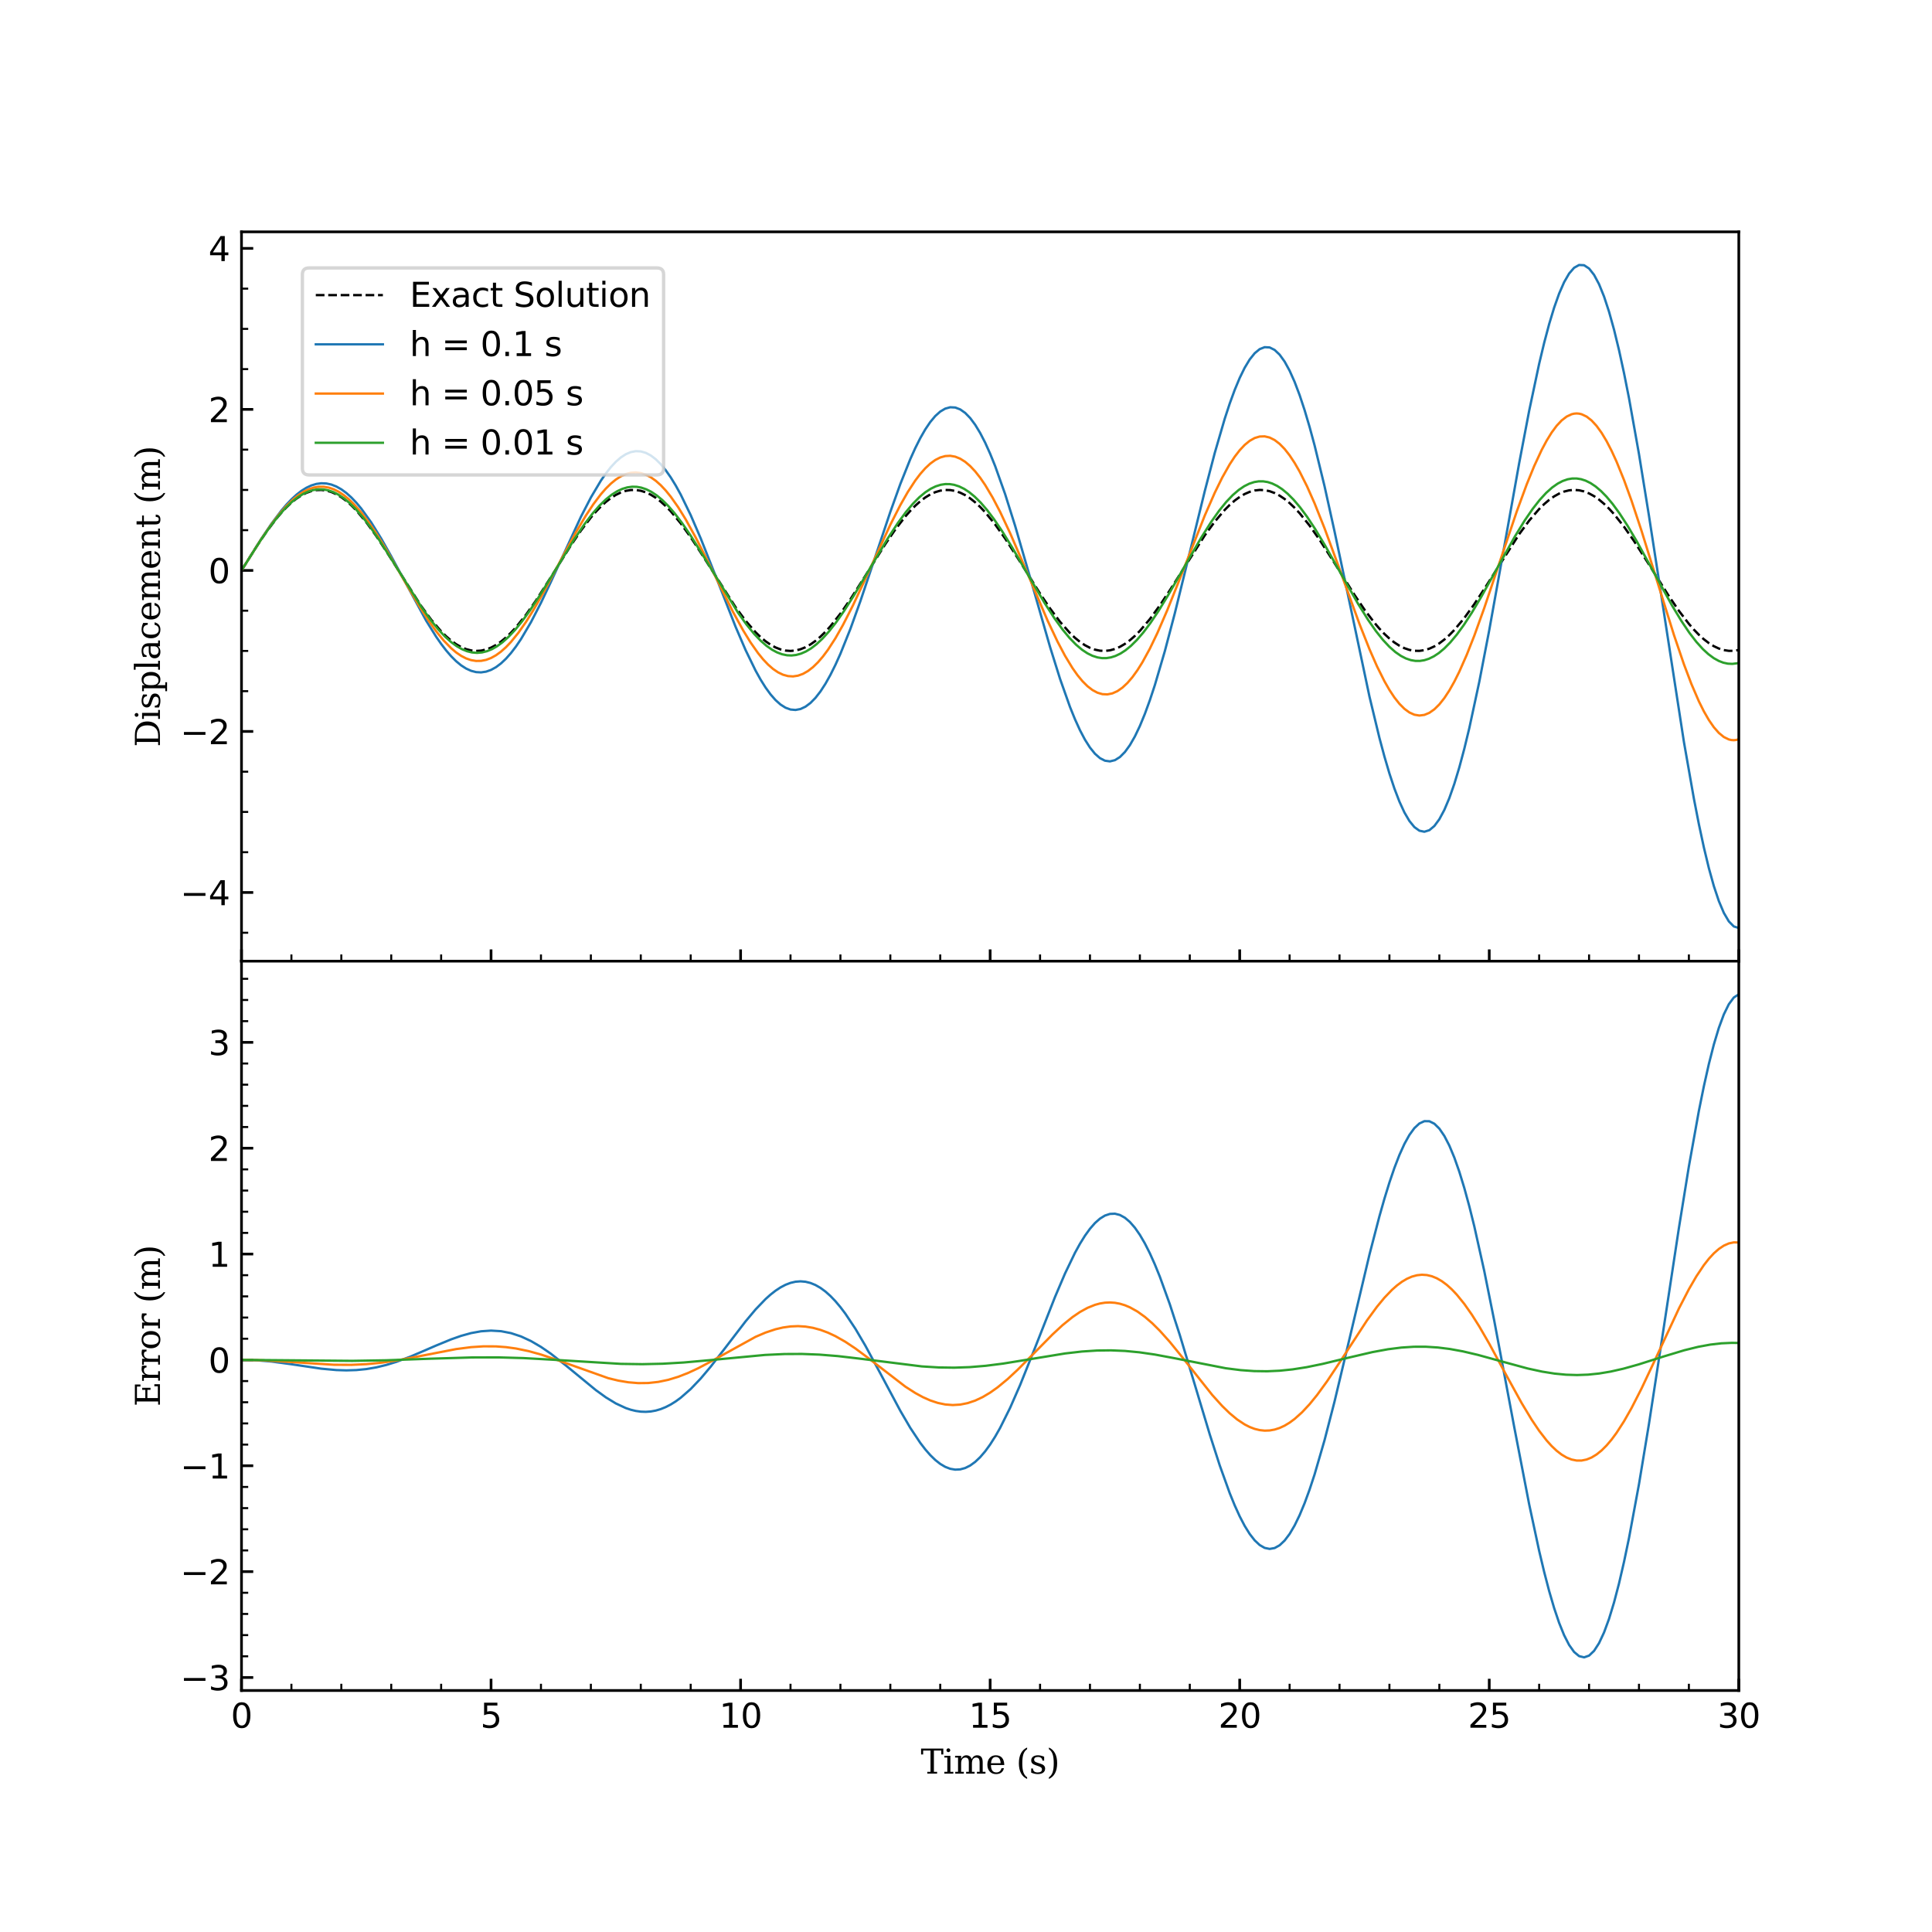 <?xml version="1.0" encoding="utf-8" standalone="no"?>
<!DOCTYPE svg PUBLIC "-//W3C//DTD SVG 1.1//EN"
  "http://www.w3.org/Graphics/SVG/1.1/DTD/svg11.dtd">
<svg xmlns:xlink="http://www.w3.org/1999/xlink" width="576pt" height="576pt" viewBox="0 0 576 576" xmlns="http://www.w3.org/2000/svg" version="1.1">
 <defs>
  <style type="text/css">*{stroke-linejoin: round; stroke-linecap: butt}</style>
 </defs>
 <g id="figure_1">
  <g id="patch_1">
   <path d="M 0 576 
L 576 576 
L 576 0 
L 0 0 
z
" style="fill: #ffffff"/>
  </g>
  <g id="axes_1">
   <g id="patch_2">
    <path d="M 72 286.56 
L 518.4 286.56 
L 518.4 69.12 
L 72 69.12 
z
" style="fill: #ffffff"/>
   </g>
   <g id="matplotlib.axis_1">
    <g id="xtick_1">
     <g id="line2d_1">
      <defs>
       <path id="mfce839bd6a" d="M 0 0 
L 0 -3.5 
" style="stroke: #000000; stroke-width: 0.8"/>
      </defs>
      <g>
       <use xlink:href="#mfce839bd6a" x="72" y="286.56" style="stroke: #000000; stroke-width: 0.8"/>
      </g>
     </g>
    </g>
    <g id="xtick_2">
     <g id="line2d_2">
      <g>
       <use xlink:href="#mfce839bd6a" x="146.4" y="286.56" style="stroke: #000000; stroke-width: 0.8"/>
      </g>
     </g>
    </g>
    <g id="xtick_3">
     <g id="line2d_3">
      <g>
       <use xlink:href="#mfce839bd6a" x="220.8" y="286.56" style="stroke: #000000; stroke-width: 0.8"/>
      </g>
     </g>
    </g>
    <g id="xtick_4">
     <g id="line2d_4">
      <g>
       <use xlink:href="#mfce839bd6a" x="295.2" y="286.56" style="stroke: #000000; stroke-width: 0.8"/>
      </g>
     </g>
    </g>
    <g id="xtick_5">
     <g id="line2d_5">
      <g>
       <use xlink:href="#mfce839bd6a" x="369.6" y="286.56" style="stroke: #000000; stroke-width: 0.8"/>
      </g>
     </g>
    </g>
    <g id="xtick_6">
     <g id="line2d_6">
      <g>
       <use xlink:href="#mfce839bd6a" x="444" y="286.56" style="stroke: #000000; stroke-width: 0.8"/>
      </g>
     </g>
    </g>
    <g id="xtick_7">
     <g id="line2d_7">
      <g>
       <use xlink:href="#mfce839bd6a" x="518.4" y="286.56" style="stroke: #000000; stroke-width: 0.8"/>
      </g>
     </g>
    </g>
    <g id="xtick_8">
     <g id="line2d_8">
      <defs>
       <path id="m4fbe12c5f2" d="M 0 0 
L 0 -2 
" style="stroke: #000000; stroke-width: 0.6"/>
      </defs>
      <g>
       <use xlink:href="#m4fbe12c5f2" x="86.88" y="286.56" style="stroke: #000000; stroke-width: 0.6"/>
      </g>
     </g>
    </g>
    <g id="xtick_9">
     <g id="line2d_9">
      <g>
       <use xlink:href="#m4fbe12c5f2" x="101.76" y="286.56" style="stroke: #000000; stroke-width: 0.6"/>
      </g>
     </g>
    </g>
    <g id="xtick_10">
     <g id="line2d_10">
      <g>
       <use xlink:href="#m4fbe12c5f2" x="116.64" y="286.56" style="stroke: #000000; stroke-width: 0.6"/>
      </g>
     </g>
    </g>
    <g id="xtick_11">
     <g id="line2d_11">
      <g>
       <use xlink:href="#m4fbe12c5f2" x="131.52" y="286.56" style="stroke: #000000; stroke-width: 0.6"/>
      </g>
     </g>
    </g>
    <g id="xtick_12">
     <g id="line2d_12">
      <g>
       <use xlink:href="#m4fbe12c5f2" x="161.28" y="286.56" style="stroke: #000000; stroke-width: 0.6"/>
      </g>
     </g>
    </g>
    <g id="xtick_13">
     <g id="line2d_13">
      <g>
       <use xlink:href="#m4fbe12c5f2" x="176.16" y="286.56" style="stroke: #000000; stroke-width: 0.6"/>
      </g>
     </g>
    </g>
    <g id="xtick_14">
     <g id="line2d_14">
      <g>
       <use xlink:href="#m4fbe12c5f2" x="191.04" y="286.56" style="stroke: #000000; stroke-width: 0.6"/>
      </g>
     </g>
    </g>
    <g id="xtick_15">
     <g id="line2d_15">
      <g>
       <use xlink:href="#m4fbe12c5f2" x="205.92" y="286.56" style="stroke: #000000; stroke-width: 0.6"/>
      </g>
     </g>
    </g>
    <g id="xtick_16">
     <g id="line2d_16">
      <g>
       <use xlink:href="#m4fbe12c5f2" x="235.68" y="286.56" style="stroke: #000000; stroke-width: 0.6"/>
      </g>
     </g>
    </g>
    <g id="xtick_17">
     <g id="line2d_17">
      <g>
       <use xlink:href="#m4fbe12c5f2" x="250.56" y="286.56" style="stroke: #000000; stroke-width: 0.6"/>
      </g>
     </g>
    </g>
    <g id="xtick_18">
     <g id="line2d_18">
      <g>
       <use xlink:href="#m4fbe12c5f2" x="265.44" y="286.56" style="stroke: #000000; stroke-width: 0.6"/>
      </g>
     </g>
    </g>
    <g id="xtick_19">
     <g id="line2d_19">
      <g>
       <use xlink:href="#m4fbe12c5f2" x="280.32" y="286.56" style="stroke: #000000; stroke-width: 0.6"/>
      </g>
     </g>
    </g>
    <g id="xtick_20">
     <g id="line2d_20">
      <g>
       <use xlink:href="#m4fbe12c5f2" x="310.08" y="286.56" style="stroke: #000000; stroke-width: 0.6"/>
      </g>
     </g>
    </g>
    <g id="xtick_21">
     <g id="line2d_21">
      <g>
       <use xlink:href="#m4fbe12c5f2" x="324.96" y="286.56" style="stroke: #000000; stroke-width: 0.6"/>
      </g>
     </g>
    </g>
    <g id="xtick_22">
     <g id="line2d_22">
      <g>
       <use xlink:href="#m4fbe12c5f2" x="339.84" y="286.56" style="stroke: #000000; stroke-width: 0.6"/>
      </g>
     </g>
    </g>
    <g id="xtick_23">
     <g id="line2d_23">
      <g>
       <use xlink:href="#m4fbe12c5f2" x="354.72" y="286.56" style="stroke: #000000; stroke-width: 0.6"/>
      </g>
     </g>
    </g>
    <g id="xtick_24">
     <g id="line2d_24">
      <g>
       <use xlink:href="#m4fbe12c5f2" x="384.48" y="286.56" style="stroke: #000000; stroke-width: 0.6"/>
      </g>
     </g>
    </g>
    <g id="xtick_25">
     <g id="line2d_25">
      <g>
       <use xlink:href="#m4fbe12c5f2" x="399.36" y="286.56" style="stroke: #000000; stroke-width: 0.6"/>
      </g>
     </g>
    </g>
    <g id="xtick_26">
     <g id="line2d_26">
      <g>
       <use xlink:href="#m4fbe12c5f2" x="414.24" y="286.56" style="stroke: #000000; stroke-width: 0.6"/>
      </g>
     </g>
    </g>
    <g id="xtick_27">
     <g id="line2d_27">
      <g>
       <use xlink:href="#m4fbe12c5f2" x="429.12" y="286.56" style="stroke: #000000; stroke-width: 0.6"/>
      </g>
     </g>
    </g>
    <g id="xtick_28">
     <g id="line2d_28">
      <g>
       <use xlink:href="#m4fbe12c5f2" x="458.88" y="286.56" style="stroke: #000000; stroke-width: 0.6"/>
      </g>
     </g>
    </g>
    <g id="xtick_29">
     <g id="line2d_29">
      <g>
       <use xlink:href="#m4fbe12c5f2" x="473.76" y="286.56" style="stroke: #000000; stroke-width: 0.6"/>
      </g>
     </g>
    </g>
    <g id="xtick_30">
     <g id="line2d_30">
      <g>
       <use xlink:href="#m4fbe12c5f2" x="488.64" y="286.56" style="stroke: #000000; stroke-width: 0.6"/>
      </g>
     </g>
    </g>
    <g id="xtick_31">
     <g id="line2d_31">
      <g>
       <use xlink:href="#m4fbe12c5f2" x="503.52" y="286.56" style="stroke: #000000; stroke-width: 0.6"/>
      </g>
     </g>
    </g>
   </g>
   <g id="matplotlib.axis_2">
    <g id="ytick_1">
     <g id="line2d_32">
      <defs>
       <path id="macf4f42241" d="M 0 0 
L 3.5 0 
" style="stroke: #000000; stroke-width: 0.8"/>
      </defs>
      <g>
       <use xlink:href="#macf4f42241" x="72" y="266.077" style="stroke: #000000; stroke-width: 0.8"/>
      </g>
     </g>
     <g id="text_1">
      <!-- −4 -->
      <g transform="translate(53.758 269.876) scale(0.1 -0.1)">
       <defs>
        <path id="DejaVuSans-2212" d="M 678 2272 
L 4684 2272 
L 4684 1741 
L 678 1741 
L 678 2272 
z
" transform="scale(0.016)"/>
        <path id="DejaVuSans-34" d="M 2419 4116 
L 825 1625 
L 2419 1625 
L 2419 4116 
z
M 2253 4666 
L 3047 4666 
L 3047 1625 
L 3713 1625 
L 3713 1100 
L 3047 1100 
L 3047 0 
L 2419 0 
L 2419 1100 
L 313 1100 
L 313 1709 
L 2253 4666 
z
" transform="scale(0.016)"/>
       </defs>
       <use xlink:href="#DejaVuSans-2212"/>
       <use xlink:href="#DejaVuSans-34" x="83.789"/>
      </g>
     </g>
    </g>
    <g id="ytick_2">
     <g id="line2d_33">
      <g>
       <use xlink:href="#macf4f42241" x="72" y="218.07" style="stroke: #000000; stroke-width: 0.8"/>
      </g>
     </g>
     <g id="text_2">
      <!-- −2 -->
      <g transform="translate(53.758 221.869) scale(0.1 -0.1)">
       <defs>
        <path id="DejaVuSans-32" d="M 1228 531 
L 3431 531 
L 3431 0 
L 469 0 
L 469 531 
Q 828 903 1448 1529 
Q 2069 2156 2228 2338 
Q 2531 2678 2651 2914 
Q 2772 3150 2772 3378 
Q 2772 3750 2511 3984 
Q 2250 4219 1831 4219 
Q 1534 4219 1204 4116 
Q 875 4013 500 3803 
L 500 4441 
Q 881 4594 1212 4672 
Q 1544 4750 1819 4750 
Q 2544 4750 2975 4387 
Q 3406 4025 3406 3419 
Q 3406 3131 3298 2873 
Q 3191 2616 2906 2266 
Q 2828 2175 2409 1742 
Q 1991 1309 1228 531 
z
" transform="scale(0.016)"/>
       </defs>
       <use xlink:href="#DejaVuSans-2212"/>
       <use xlink:href="#DejaVuSans-32" x="83.789"/>
      </g>
     </g>
    </g>
    <g id="ytick_3">
     <g id="line2d_34">
      <g>
       <use xlink:href="#macf4f42241" x="72" y="170.063" style="stroke: #000000; stroke-width: 0.8"/>
      </g>
     </g>
     <g id="text_3">
      <!-- 0 -->
      <g transform="translate(62.138 173.862) scale(0.1 -0.1)">
       <defs>
        <path id="DejaVuSans-30" d="M 2034 4250 
Q 1547 4250 1301 3770 
Q 1056 3291 1056 2328 
Q 1056 1369 1301 889 
Q 1547 409 2034 409 
Q 2525 409 2770 889 
Q 3016 1369 3016 2328 
Q 3016 3291 2770 3770 
Q 2525 4250 2034 4250 
z
M 2034 4750 
Q 2819 4750 3233 4129 
Q 3647 3509 3647 2328 
Q 3647 1150 3233 529 
Q 2819 -91 2034 -91 
Q 1250 -91 836 529 
Q 422 1150 422 2328 
Q 422 3509 836 4129 
Q 1250 4750 2034 4750 
z
" transform="scale(0.016)"/>
       </defs>
       <use xlink:href="#DejaVuSans-30"/>
      </g>
     </g>
    </g>
    <g id="ytick_4">
     <g id="line2d_35">
      <g>
       <use xlink:href="#macf4f42241" x="72" y="122.056" style="stroke: #000000; stroke-width: 0.8"/>
      </g>
     </g>
     <g id="text_4">
      <!-- 2 -->
      <g transform="translate(62.138 125.855) scale(0.1 -0.1)">
       <use xlink:href="#DejaVuSans-32"/>
      </g>
     </g>
    </g>
    <g id="ytick_5">
     <g id="line2d_36">
      <g>
       <use xlink:href="#macf4f42241" x="72" y="74.049" style="stroke: #000000; stroke-width: 0.8"/>
      </g>
     </g>
     <g id="text_5">
      <!-- 4 -->
      <g transform="translate(62.138 77.849) scale(0.1 -0.1)">
       <use xlink:href="#DejaVuSans-34"/>
      </g>
     </g>
    </g>
    <g id="ytick_6">
     <g id="line2d_37">
      <defs>
       <path id="md2b42ac583" d="M 0 0 
L 2 0 
" style="stroke: #000000; stroke-width: 0.6"/>
      </defs>
      <g>
       <use xlink:href="#md2b42ac583" x="72" y="278.079" style="stroke: #000000; stroke-width: 0.6"/>
      </g>
     </g>
    </g>
    <g id="ytick_7">
     <g id="line2d_38">
      <g>
       <use xlink:href="#md2b42ac583" x="72" y="254.075" style="stroke: #000000; stroke-width: 0.6"/>
      </g>
     </g>
    </g>
    <g id="ytick_8">
     <g id="line2d_39">
      <g>
       <use xlink:href="#md2b42ac583" x="72" y="242.073" style="stroke: #000000; stroke-width: 0.6"/>
      </g>
     </g>
    </g>
    <g id="ytick_9">
     <g id="line2d_40">
      <g>
       <use xlink:href="#md2b42ac583" x="72" y="230.072" style="stroke: #000000; stroke-width: 0.6"/>
      </g>
     </g>
    </g>
    <g id="ytick_10">
     <g id="line2d_41">
      <g>
       <use xlink:href="#md2b42ac583" x="72" y="206.068" style="stroke: #000000; stroke-width: 0.6"/>
      </g>
     </g>
    </g>
    <g id="ytick_11">
     <g id="line2d_42">
      <g>
       <use xlink:href="#md2b42ac583" x="72" y="194.067" style="stroke: #000000; stroke-width: 0.6"/>
      </g>
     </g>
    </g>
    <g id="ytick_12">
     <g id="line2d_43">
      <g>
       <use xlink:href="#md2b42ac583" x="72" y="182.065" style="stroke: #000000; stroke-width: 0.6"/>
      </g>
     </g>
    </g>
    <g id="ytick_13">
     <g id="line2d_44">
      <g>
       <use xlink:href="#md2b42ac583" x="72" y="158.061" style="stroke: #000000; stroke-width: 0.6"/>
      </g>
     </g>
    </g>
    <g id="ytick_14">
     <g id="line2d_45">
      <g>
       <use xlink:href="#md2b42ac583" x="72" y="146.06" style="stroke: #000000; stroke-width: 0.6"/>
      </g>
     </g>
    </g>
    <g id="ytick_15">
     <g id="line2d_46">
      <g>
       <use xlink:href="#md2b42ac583" x="72" y="134.058" style="stroke: #000000; stroke-width: 0.6"/>
      </g>
     </g>
    </g>
    <g id="ytick_16">
     <g id="line2d_47">
      <g>
       <use xlink:href="#md2b42ac583" x="72" y="110.054" style="stroke: #000000; stroke-width: 0.6"/>
      </g>
     </g>
    </g>
    <g id="ytick_17">
     <g id="line2d_48">
      <g>
       <use xlink:href="#md2b42ac583" x="72" y="98.053" style="stroke: #000000; stroke-width: 0.6"/>
      </g>
     </g>
    </g>
    <g id="ytick_18">
     <g id="line2d_49">
      <g>
       <use xlink:href="#md2b42ac583" x="72" y="86.051" style="stroke: #000000; stroke-width: 0.6"/>
      </g>
     </g>
    </g>
    <g id="text_6">
     <!-- Displacement (m) -->
     <g transform="translate(47.678 222.717) rotate(-90) scale(0.1 -0.1)">
      <defs>
       <path id="DejaVuSerif-44" d="M 1581 331 
L 2163 331 
Q 3072 331 3558 850 
Q 4044 1369 4044 2338 
Q 4044 3306 3559 3818 
Q 3075 4331 2163 4331 
L 1581 4331 
L 1581 331 
z
M 353 0 
L 353 331 
L 947 331 
L 947 4331 
L 353 4331 
L 353 4666 
L 2209 4666 
Q 3416 4666 4089 4050 
Q 4763 3434 4763 2338 
Q 4763 1238 4088 619 
Q 3413 0 2209 0 
L 353 0 
z
" transform="scale(0.016)"/>
       <path id="DejaVuSerif-69" d="M 622 4353 
Q 622 4497 726 4603 
Q 831 4709 978 4709 
Q 1122 4709 1226 4603 
Q 1331 4497 1331 4353 
Q 1331 4206 1228 4103 
Q 1125 4000 978 4000 
Q 831 4000 726 4103 
Q 622 4206 622 4353 
z
M 1356 331 
L 1900 331 
L 1900 0 
L 231 0 
L 231 331 
L 781 331 
L 781 2988 
L 231 2988 
L 231 3322 
L 1356 3322 
L 1356 331 
z
" transform="scale(0.016)"/>
       <path id="DejaVuSerif-73" d="M 359 184 
L 359 959 
L 691 959 
Q 703 588 923 403 
Q 1144 219 1575 219 
Q 1963 219 2166 364 
Q 2369 509 2369 788 
Q 2369 1006 2220 1140 
Q 2072 1275 1594 1428 
L 1178 1569 
Q 750 1706 558 1912 
Q 366 2119 366 2438 
Q 366 2894 700 3153 
Q 1034 3413 1625 3413 
Q 1888 3413 2178 3344 
Q 2469 3275 2778 3144 
L 2778 2419 
L 2447 2419 
Q 2434 2741 2221 2922 
Q 2009 3103 1644 3103 
Q 1281 3103 1095 2975 
Q 909 2847 909 2591 
Q 909 2381 1050 2254 
Q 1191 2128 1613 1997 
L 2069 1856 
Q 2541 1709 2748 1489 
Q 2956 1269 2956 922 
Q 2956 450 2595 179 
Q 2234 -91 1600 -91 
Q 1278 -91 972 -22 
Q 666 47 359 184 
z
" transform="scale(0.016)"/>
       <path id="DejaVuSerif-70" d="M 1313 1825 
L 1313 1497 
Q 1313 897 1542 583 
Q 1772 269 2209 269 
Q 2650 269 2876 622 
Q 3103 975 3103 1663 
Q 3103 2353 2876 2703 
Q 2650 3053 2209 3053 
Q 1772 3053 1542 2737 
Q 1313 2422 1313 1825 
z
M 738 2988 
L 184 2988 
L 184 3322 
L 1313 3322 
L 1313 2803 
Q 1481 3116 1742 3264 
Q 2003 3413 2388 3413 
Q 3000 3413 3387 2928 
Q 3775 2444 3775 1663 
Q 3775 881 3387 395 
Q 3000 -91 2388 -91 
Q 2003 -91 1742 57 
Q 1481 206 1313 519 
L 1313 -997 
L 1856 -997 
L 1856 -1331 
L 184 -1331 
L 184 -997 
L 738 -997 
L 738 2988 
z
" transform="scale(0.016)"/>
       <path id="DejaVuSerif-6c" d="M 1313 331 
L 1856 331 
L 1856 0 
L 184 0 
L 184 331 
L 738 331 
L 738 4531 
L 184 4531 
L 184 4863 
L 1313 4863 
L 1313 331 
z
" transform="scale(0.016)"/>
       <path id="DejaVuSerif-61" d="M 2547 1044 
L 2547 1747 
L 1806 1747 
Q 1378 1747 1168 1562 
Q 959 1378 959 997 
Q 959 650 1171 447 
Q 1384 244 1747 244 
Q 2106 244 2326 466 
Q 2547 688 2547 1044 
z
M 3122 2075 
L 3122 331 
L 3634 331 
L 3634 0 
L 2547 0 
L 2547 359 
Q 2356 128 2106 18 
Q 1856 -91 1522 -91 
Q 969 -91 644 203 
Q 319 497 319 997 
Q 319 1513 691 1797 
Q 1063 2081 1741 2081 
L 2547 2081 
L 2547 2309 
Q 2547 2688 2317 2895 
Q 2088 3103 1672 3103 
Q 1328 3103 1125 2947 
Q 922 2791 872 2484 
L 575 2484 
L 575 3156 
Q 875 3284 1158 3348 
Q 1441 3413 1709 3413 
Q 2400 3413 2761 3070 
Q 3122 2728 3122 2075 
z
" transform="scale(0.016)"/>
       <path id="DejaVuSerif-63" d="M 3291 997 
Q 3169 466 2822 187 
Q 2475 -91 1925 -91 
Q 1200 -91 759 389 
Q 319 869 319 1663 
Q 319 2459 759 2936 
Q 1200 3413 1925 3413 
Q 2241 3413 2553 3339 
Q 2866 3266 3181 3116 
L 3181 2266 
L 2847 2266 
Q 2781 2703 2561 2903 
Q 2341 3103 1931 3103 
Q 1466 3103 1228 2742 
Q 991 2381 991 1663 
Q 991 944 1227 581 
Q 1463 219 1931 219 
Q 2303 219 2525 412 
Q 2747 606 2828 997 
L 3291 997 
z
" transform="scale(0.016)"/>
       <path id="DejaVuSerif-65" d="M 3469 1600 
L 991 1600 
L 991 1575 
Q 991 903 1244 561 
Q 1497 219 1991 219 
Q 2369 219 2611 417 
Q 2853 616 2950 1006 
L 3413 1006 
Q 3275 459 2904 184 
Q 2534 -91 1931 -91 
Q 1203 -91 761 389 
Q 319 869 319 1663 
Q 319 2450 753 2931 
Q 1188 3413 1894 3413 
Q 2647 3413 3050 2948 
Q 3453 2484 3469 1600 
z
M 2791 1931 
Q 2772 2513 2545 2808 
Q 2319 3103 1894 3103 
Q 1497 3103 1269 2806 
Q 1041 2509 991 1931 
L 2791 1931 
z
" transform="scale(0.016)"/>
       <path id="DejaVuSerif-6d" d="M 3316 2675 
Q 3481 3041 3739 3227 
Q 3997 3413 4341 3413 
Q 4863 3413 5119 3089 
Q 5375 2766 5375 2113 
L 5375 331 
L 5894 331 
L 5894 0 
L 4300 0 
L 4300 331 
L 4800 331 
L 4800 2047 
Q 4800 2556 4650 2772 
Q 4500 2988 4153 2988 
Q 3769 2988 3567 2697 
Q 3366 2406 3366 1850 
L 3366 331 
L 3866 331 
L 3866 0 
L 2291 0 
L 2291 331 
L 2791 331 
L 2791 2069 
Q 2791 2566 2641 2777 
Q 2491 2988 2144 2988 
Q 1759 2988 1557 2697 
Q 1356 2406 1356 1850 
L 1356 331 
L 1856 331 
L 1856 0 
L 263 0 
L 263 331 
L 781 331 
L 781 2994 
L 231 2994 
L 231 3322 
L 1356 3322 
L 1356 2731 
Q 1516 3063 1762 3238 
Q 2009 3413 2322 3413 
Q 2709 3413 2968 3220 
Q 3228 3028 3316 2675 
z
" transform="scale(0.016)"/>
       <path id="DejaVuSerif-6e" d="M 263 0 
L 263 331 
L 781 331 
L 781 2988 
L 231 2988 
L 231 3322 
L 1356 3322 
L 1356 2731 
Q 1516 3069 1770 3241 
Q 2025 3413 2363 3413 
Q 2913 3413 3172 3097 
Q 3431 2781 3431 2113 
L 3431 331 
L 3944 331 
L 3944 0 
L 2356 0 
L 2356 331 
L 2853 331 
L 2853 1931 
Q 2853 2541 2703 2767 
Q 2553 2994 2175 2994 
Q 1775 2994 1565 2701 
Q 1356 2409 1356 1850 
L 1356 331 
L 1856 331 
L 1856 0 
L 263 0 
z
" transform="scale(0.016)"/>
       <path id="DejaVuSerif-74" d="M 691 2988 
L 184 2988 
L 184 3322 
L 691 3322 
L 691 4353 
L 1269 4353 
L 1269 3322 
L 2350 3322 
L 2350 2988 
L 1269 2988 
L 1269 878 
Q 1269 456 1350 337 
Q 1431 219 1650 219 
Q 1875 219 1978 351 
Q 2081 484 2088 781 
L 2522 781 
Q 2497 328 2275 118 
Q 2053 -91 1600 -91 
Q 1103 -91 897 129 
Q 691 350 691 878 
L 691 2988 
z
" transform="scale(0.016)"/>
       <path id="DejaVuSerif-20" transform="scale(0.016)"/>
       <path id="DejaVuSerif-28" d="M 2041 -997 
Q 1281 -656 893 83 
Q 506 822 506 1931 
Q 506 3044 893 3783 
Q 1281 4522 2041 4863 
L 2041 4556 
Q 1559 4225 1350 3623 
Q 1141 3022 1141 1931 
Q 1141 844 1350 242 
Q 1559 -359 2041 -691 
L 2041 -997 
z
" transform="scale(0.016)"/>
       <path id="DejaVuSerif-29" d="M 453 -997 
L 453 -691 
Q 934 -359 1145 242 
Q 1356 844 1356 1931 
Q 1356 3022 1145 3623 
Q 934 4225 453 4556 
L 453 4863 
Q 1216 4522 1603 3783 
Q 1991 3044 1991 1931 
Q 1991 822 1603 83 
Q 1216 -656 453 -997 
z
" transform="scale(0.016)"/>
      </defs>
      <use xlink:href="#DejaVuSerif-44"/>
      <use xlink:href="#DejaVuSerif-69" x="80.176"/>
      <use xlink:href="#DejaVuSerif-73" x="112.158"/>
      <use xlink:href="#DejaVuSerif-70" x="163.477"/>
      <use xlink:href="#DejaVuSerif-6c" x="227.49"/>
      <use xlink:href="#DejaVuSerif-61" x="259.473"/>
      <use xlink:href="#DejaVuSerif-63" x="319.092"/>
      <use xlink:href="#DejaVuSerif-65" x="375.098"/>
      <use xlink:href="#DejaVuSerif-6d" x="434.277"/>
      <use xlink:href="#DejaVuSerif-65" x="529.102"/>
      <use xlink:href="#DejaVuSerif-6e" x="588.281"/>
      <use xlink:href="#DejaVuSerif-74" x="652.686"/>
      <use xlink:href="#DejaVuSerif-20" x="692.871"/>
      <use xlink:href="#DejaVuSerif-28" x="724.658"/>
      <use xlink:href="#DejaVuSerif-6d" x="763.672"/>
      <use xlink:href="#DejaVuSerif-29" x="858.496"/>
     </g>
    </g>
   </g>
   <g id="line2d_50">
    <path d="M 72 170.063 
L 76.464 162.97 
L 79.44 158.555 
L 82.416 154.6 
L 83.904 152.844 
L 85.392 151.261 
L 86.88 149.865 
L 88.368 148.671 
L 89.856 147.691 
L 91.344 146.934 
L 92.832 146.409 
L 94.32 146.12 
L 95.808 146.07 
L 97.296 146.26 
L 98.784 146.687 
L 100.272 147.349 
L 101.76 148.237 
L 103.248 149.343 
L 104.736 150.656 
L 106.224 152.164 
L 109.2 155.698 
L 112.176 159.804 
L 115.152 164.32 
L 125.568 180.685 
L 128.544 184.75 
L 131.52 188.229 
L 133.008 189.705 
L 134.496 190.984 
L 135.984 192.054 
L 137.472 192.905 
L 138.96 193.527 
L 140.448 193.915 
L 141.936 194.065 
L 143.424 193.974 
L 144.912 193.645 
L 146.4 193.081 
L 147.888 192.286 
L 149.376 191.269 
L 150.864 190.04 
L 152.352 188.612 
L 153.84 186.998 
L 156.816 183.281 
L 159.792 179.037 
L 164.256 172.058 
L 170.208 162.585 
L 173.184 158.203 
L 176.16 154.293 
L 177.648 152.565 
L 179.136 151.012 
L 180.624 149.65 
L 182.112 148.491 
L 183.6 147.548 
L 185.088 146.83 
L 186.576 146.344 
L 188.064 146.095 
L 189.552 146.085 
L 191.04 146.315 
L 192.528 146.782 
L 194.016 147.482 
L 195.504 148.408 
L 196.992 149.55 
L 198.48 150.897 
L 199.968 152.435 
L 202.944 156.023 
L 205.92 160.171 
L 208.896 164.713 
L 219.312 181.046 
L 222.288 185.067 
L 225.264 188.49 
L 226.752 189.934 
L 228.24 191.179 
L 229.728 192.213 
L 231.216 193.026 
L 232.704 193.609 
L 234.192 193.957 
L 235.68 194.066 
L 237.168 193.936 
L 238.656 193.567 
L 240.144 192.963 
L 241.632 192.13 
L 243.12 191.077 
L 244.608 189.814 
L 246.096 188.353 
L 247.584 186.71 
L 250.56 182.943 
L 253.536 178.662 
L 258 171.655 
L 263.952 162.203 
L 266.928 157.853 
L 269.904 153.991 
L 271.392 152.292 
L 272.88 150.769 
L 274.368 149.44 
L 275.856 148.317 
L 277.344 147.411 
L 278.832 146.732 
L 280.32 146.285 
L 281.808 146.076 
L 283.296 146.107 
L 284.784 146.377 
L 286.272 146.884 
L 287.76 147.622 
L 289.248 148.585 
L 290.736 149.762 
L 292.224 151.142 
L 293.712 152.711 
L 296.688 156.352 
L 299.664 160.54 
L 304.128 167.477 
L 310.08 176.974 
L 313.056 181.403 
L 316.032 185.38 
L 319.008 188.746 
L 320.496 190.157 
L 321.984 191.368 
L 323.472 192.365 
L 324.96 193.14 
L 326.448 193.684 
L 327.936 193.992 
L 329.424 194.061 
L 330.912 193.89 
L 332.4 193.481 
L 333.888 192.839 
L 335.376 191.968 
L 336.864 190.879 
L 338.352 189.582 
L 339.84 188.089 
L 342.816 184.581 
L 345.792 180.494 
L 348.768 175.991 
L 359.184 159.613 
L 362.16 155.528 
L 365.136 152.023 
L 366.624 150.532 
L 368.112 149.237 
L 369.6 148.149 
L 371.088 147.281 
L 372.576 146.64 
L 374.064 146.233 
L 375.552 146.065 
L 377.04 146.136 
L 378.528 146.446 
L 380.016 146.992 
L 381.504 147.769 
L 382.992 148.768 
L 384.48 149.98 
L 385.968 151.393 
L 387.456 152.993 
L 390.432 156.686 
L 393.408 160.912 
L 397.872 167.878 
L 403.824 177.359 
L 406.8 181.757 
L 409.776 185.688 
L 411.264 187.429 
L 412.752 188.997 
L 414.24 190.375 
L 415.728 191.551 
L 417.216 192.511 
L 418.704 193.248 
L 420.192 193.752 
L 421.68 194.02 
L 423.168 194.049 
L 424.656 193.838 
L 426.144 193.39 
L 427.632 192.708 
L 429.12 191.8 
L 430.608 190.675 
L 432.096 189.344 
L 433.584 187.82 
L 436.56 184.258 
L 439.536 180.129 
L 442.512 175.599 
L 452.928 159.251 
L 455.904 155.209 
L 458.88 151.759 
L 460.368 150.3 
L 461.856 149.039 
L 463.344 147.988 
L 464.832 147.157 
L 466.32 146.555 
L 467.808 146.188 
L 469.296 146.06 
L 470.784 146.171 
L 472.272 146.521 
L 473.76 147.107 
L 475.248 147.922 
L 476.736 148.957 
L 478.224 150.204 
L 479.712 151.65 
L 481.2 153.279 
L 484.176 157.023 
L 487.152 161.286 
L 491.616 168.28 
L 497.568 177.743 
L 500.544 182.108 
L 503.52 185.993 
L 505.008 187.706 
L 506.496 189.242 
L 507.984 190.587 
L 509.472 191.728 
L 510.96 192.651 
L 512.448 193.349 
L 513.936 193.814 
L 515.424 194.042 
L 516.912 194.03 
L 518.4 193.779 
L 518.4 193.779 
" clip-path="url(#p91b8b36e89)" style="fill: none; stroke-dasharray: 2.59,1.12; stroke-dashoffset: 0; stroke: #000000; stroke-width: 0.7"/>
   </g>
   <g id="line2d_51">
    <path d="M 72 170.063 
L 77.952 160.558 
L 80.928 156.14 
L 83.904 152.191 
L 85.392 150.446 
L 86.88 148.88 
L 88.368 147.51 
L 89.856 146.351 
L 91.344 145.419 
L 92.832 144.723 
L 94.32 144.274 
L 95.808 144.078 
L 97.296 144.14 
L 98.784 144.462 
L 100.272 145.043 
L 101.76 145.881 
L 103.248 146.968 
L 104.736 148.297 
L 106.224 149.858 
L 107.712 151.635 
L 110.688 155.779 
L 113.664 160.58 
L 116.64 165.856 
L 127.056 185.05 
L 130.032 189.832 
L 131.52 191.973 
L 133.008 193.917 
L 134.496 195.641 
L 135.984 197.127 
L 137.472 198.358 
L 138.96 199.317 
L 140.448 199.994 
L 141.936 200.378 
L 143.424 200.463 
L 144.912 200.244 
L 146.4 199.722 
L 147.888 198.898 
L 149.376 197.777 
L 150.864 196.368 
L 152.352 194.682 
L 153.84 192.732 
L 155.328 190.537 
L 158.304 185.488 
L 161.28 179.719 
L 164.256 173.447 
L 173.184 154.092 
L 176.16 148.324 
L 179.136 143.312 
L 180.624 141.158 
L 182.112 139.272 
L 183.6 137.675 
L 185.088 136.386 
L 186.576 135.42 
L 188.064 134.792 
L 189.552 134.51 
L 191.04 134.58 
L 192.528 135.006 
L 194.016 135.787 
L 195.504 136.919 
L 196.992 138.393 
L 198.48 140.199 
L 199.968 142.321 
L 201.456 144.742 
L 202.944 147.44 
L 205.92 153.57 
L 208.896 160.484 
L 213.36 171.747 
L 219.312 186.88 
L 222.288 193.812 
L 225.264 199.93 
L 226.752 202.602 
L 228.24 204.974 
L 229.728 207.022 
L 231.216 208.72 
L 232.704 210.048 
L 234.192 210.99 
L 235.68 211.532 
L 237.168 211.665 
L 238.656 211.383 
L 240.144 210.685 
L 241.632 209.574 
L 243.12 208.057 
L 244.608 206.145 
L 246.096 203.852 
L 247.584 201.199 
L 249.072 198.208 
L 250.56 194.906 
L 253.536 187.49 
L 256.512 179.225 
L 260.976 165.935 
L 265.44 152.615 
L 268.416 144.313 
L 271.392 136.878 
L 272.88 133.584 
L 274.368 130.623 
L 275.856 128.026 
L 277.344 125.824 
L 278.832 124.042 
L 280.32 122.703 
L 281.808 121.824 
L 283.296 121.418 
L 284.784 121.495 
L 286.272 122.058 
L 287.76 123.107 
L 289.248 124.636 
L 290.736 126.635 
L 292.224 129.087 
L 293.712 131.974 
L 295.2 135.271 
L 296.688 138.949 
L 299.664 147.311 
L 302.64 156.754 
L 307.104 172.153 
L 313.056 192.874 
L 316.032 202.377 
L 319.008 210.776 
L 320.496 214.448 
L 321.984 217.712 
L 323.472 220.532 
L 324.96 222.876 
L 326.448 224.715 
L 327.936 226.026 
L 329.424 226.79 
L 330.912 226.995 
L 332.4 226.632 
L 333.888 225.701 
L 335.376 224.203 
L 336.864 222.149 
L 338.352 219.554 
L 339.84 216.438 
L 341.328 212.827 
L 342.816 208.752 
L 344.304 204.249 
L 347.28 194.129 
L 350.256 182.84 
L 354.72 164.666 
L 359.184 146.428 
L 362.16 135.049 
L 365.136 124.845 
L 366.624 120.321 
L 368.112 116.249 
L 369.6 112.675 
L 371.088 109.639 
L 372.576 107.176 
L 374.064 105.318 
L 375.552 104.089 
L 377.04 103.507 
L 378.528 103.585 
L 380.016 104.329 
L 381.504 105.737 
L 382.992 107.803 
L 384.48 110.512 
L 385.968 113.844 
L 387.456 117.771 
L 388.944 122.26 
L 390.432 127.272 
L 391.92 132.762 
L 394.896 144.972 
L 397.872 158.432 
L 408.288 207.67 
L 411.264 220.015 
L 412.752 225.559 
L 414.24 230.605 
L 415.728 235.095 
L 417.216 238.98 
L 418.704 242.214 
L 420.192 244.76 
L 421.68 246.583 
L 423.168 247.66 
L 424.656 247.972 
L 426.144 247.508 
L 427.632 246.264 
L 429.12 244.246 
L 430.608 241.466 
L 432.096 237.945 
L 433.584 233.709 
L 435.072 228.795 
L 436.56 223.244 
L 438.048 217.105 
L 441.024 203.295 
L 444 187.874 
L 448.464 163.02 
L 452.928 138.05 
L 455.904 122.453 
L 458.88 108.451 
L 460.368 102.237 
L 461.856 96.638 
L 463.344 91.719 
L 464.832 87.533 
L 466.32 84.131 
L 467.808 81.554 
L 469.296 79.836 
L 470.784 79.004 
L 472.272 79.073 
L 473.76 80.054 
L 475.248 81.944 
L 476.736 84.734 
L 478.224 88.406 
L 479.712 92.931 
L 481.2 98.272 
L 482.688 104.385 
L 484.176 111.215 
L 485.664 118.703 
L 488.64 135.368 
L 491.616 153.76 
L 502.032 221.16 
L 505.008 238.094 
L 506.496 245.708 
L 507.984 252.641 
L 509.472 258.818 
L 510.96 264.169 
L 512.448 268.632 
L 513.936 272.154 
L 515.424 274.691 
L 516.912 276.207 
L 518.4 276.676 
L 518.4 276.676 
" clip-path="url(#p91b8b36e89)" style="fill: none; stroke: #1f77b4; stroke-width: 0.7; stroke-linecap: square"/>
   </g>
   <g id="line2d_52">
    <path d="M 72 170.063 
L 77.952 160.629 
L 80.928 156.315 
L 83.16 153.403 
L 85.392 150.845 
L 87.624 148.7 
L 89.112 147.525 
L 90.6 146.57 
L 92.088 145.846 
L 93.576 145.36 
L 95.064 145.119 
L 96.552 145.126 
L 98.04 145.383 
L 99.528 145.888 
L 101.016 146.637 
L 102.504 147.625 
L 103.992 148.842 
L 105.48 150.278 
L 107.712 152.811 
L 109.944 155.752 
L 112.176 159.037 
L 115.152 163.829 
L 120.36 172.81 
L 124.824 180.408 
L 127.8 185.062 
L 130.032 188.198 
L 132.264 190.949 
L 134.496 193.251 
L 135.984 194.508 
L 137.472 195.527 
L 138.96 196.296 
L 140.448 196.806 
L 141.936 197.052 
L 143.424 197.028 
L 144.912 196.735 
L 146.4 196.173 
L 147.888 195.347 
L 149.376 194.264 
L 150.864 192.934 
L 152.352 191.368 
L 154.584 188.609 
L 156.816 185.413 
L 159.048 181.846 
L 162.024 176.651 
L 167.232 166.93 
L 171.696 158.721 
L 174.672 153.702 
L 176.904 150.324 
L 179.136 147.365 
L 180.624 145.661 
L 182.112 144.192 
L 183.6 142.974 
L 185.088 142.021 
L 186.576 141.345 
L 188.064 140.952 
L 189.552 140.848 
L 191.04 141.037 
L 192.528 141.516 
L 194.016 142.284 
L 195.504 143.334 
L 196.992 144.656 
L 198.48 146.239 
L 199.968 148.069 
L 202.2 151.237 
L 204.432 154.852 
L 207.408 160.234 
L 211.128 167.563 
L 218.568 182.496 
L 221.544 187.909 
L 223.776 191.547 
L 226.008 194.728 
L 227.496 196.558 
L 228.984 198.131 
L 230.472 199.432 
L 231.96 200.446 
L 233.448 201.16 
L 234.936 201.567 
L 236.424 201.661 
L 237.912 201.439 
L 239.4 200.902 
L 240.888 200.053 
L 242.376 198.901 
L 243.864 197.454 
L 245.352 195.725 
L 246.84 193.731 
L 249.072 190.285 
L 251.304 186.356 
L 254.28 180.518 
L 258 172.578 
L 265.44 156.437 
L 268.416 150.6 
L 270.648 146.682 
L 272.88 143.262 
L 274.368 141.298 
L 275.856 139.613 
L 277.344 138.223 
L 278.832 137.146 
L 280.32 136.392 
L 281.808 135.971 
L 283.296 135.89 
L 284.784 136.149 
L 286.272 136.75 
L 287.76 137.687 
L 289.248 138.953 
L 290.736 140.536 
L 292.224 142.422 
L 293.712 144.595 
L 295.944 148.345 
L 298.176 152.612 
L 301.152 158.946 
L 304.872 167.547 
L 312.312 184.994 
L 315.288 191.289 
L 317.52 195.507 
L 319.752 199.184 
L 321.24 201.291 
L 322.728 203.096 
L 324.216 204.58 
L 325.704 205.726 
L 327.192 206.521 
L 328.68 206.955 
L 330.168 207.021 
L 331.656 206.719 
L 333.144 206.048 
L 334.632 205.014 
L 336.12 203.625 
L 337.608 201.893 
L 339.096 199.833 
L 340.584 197.466 
L 342.816 193.386 
L 345.048 188.751 
L 348.024 181.88 
L 351.744 172.564 
L 359.184 153.707 
L 362.16 146.918 
L 364.392 142.376 
L 366.624 138.424 
L 368.112 136.163 
L 369.6 134.229 
L 371.088 132.645 
L 372.576 131.427 
L 374.064 130.59 
L 375.552 130.144 
L 377.04 130.094 
L 378.528 130.445 
L 380.016 131.193 
L 381.504 132.335 
L 382.992 133.859 
L 384.48 135.754 
L 385.968 138.001 
L 387.456 140.58 
L 389.688 145.018 
L 391.92 150.053 
L 394.896 157.506 
L 398.616 167.597 
L 405.312 186.037 
L 408.288 193.545 
L 410.52 198.624 
L 412.752 203.099 
L 414.24 205.693 
L 415.728 207.944 
L 417.216 209.827 
L 418.704 211.322 
L 420.192 212.411 
L 421.68 213.082 
L 423.168 213.326 
L 424.656 213.138 
L 426.144 212.518 
L 427.632 211.47 
L 429.12 210.003 
L 430.608 208.129 
L 432.096 205.864 
L 433.584 203.23 
L 435.072 200.251 
L 437.304 195.197 
L 439.536 189.54 
L 442.512 181.271 
L 446.976 167.979 
L 452.184 152.54 
L 455.16 144.441 
L 457.392 138.969 
L 459.624 134.157 
L 461.112 131.371 
L 462.6 128.959 
L 464.088 126.946 
L 465.576 125.354 
L 467.064 124.202 
L 468.552 123.503 
L 469.296 123.326 
L 470.04 123.266 
L 470.784 123.323 
L 471.528 123.496 
L 473.016 124.194 
L 474.504 125.354 
L 475.992 126.967 
L 477.48 129.019 
L 478.968 131.492 
L 480.456 134.364 
L 481.944 137.607 
L 484.176 143.101 
L 486.408 149.243 
L 489.384 158.209 
L 493.848 172.599 
L 499.056 189.282 
L 502.032 198.018 
L 504.264 203.911 
L 506.496 209.087 
L 507.984 212.077 
L 509.472 214.662 
L 510.96 216.814 
L 512.448 218.509 
L 513.936 219.727 
L 515.424 220.454 
L 516.168 220.631 
L 516.912 220.681 
L 517.656 220.606 
L 518.4 220.403 
L 518.4 220.403 
" clip-path="url(#p91b8b36e89)" style="fill: none; stroke: #ff7f0e; stroke-width: 0.7; stroke-linecap: square"/>
   </g>
   <g id="line2d_53">
    <path d="M 72 170.063 
L 77.654 161.143 
L 80.63 156.871 
L 83.011 153.818 
L 85.094 151.482 
L 87.029 149.634 
L 88.814 148.231 
L 90.451 147.22 
L 91.939 146.539 
L 93.427 146.093 
L 94.915 145.886 
L 96.403 145.92 
L 97.891 146.195 
L 99.379 146.71 
L 100.867 147.458 
L 102.504 148.543 
L 104.141 149.889 
L 105.926 151.637 
L 108.01 154.012 
L 110.242 156.908 
L 112.92 160.773 
L 116.342 166.141 
L 125.717 181.095 
L 128.395 184.834 
L 130.627 187.595 
L 132.71 189.822 
L 134.496 191.426 
L 136.133 192.629 
L 137.77 193.56 
L 139.258 194.161 
L 140.746 194.522 
L 142.234 194.639 
L 143.722 194.51 
L 145.21 194.137 
L 146.698 193.522 
L 148.186 192.673 
L 149.822 191.477 
L 151.608 189.876 
L 153.542 187.818 
L 155.626 185.265 
L 158.006 181.982 
L 160.834 177.687 
L 164.851 171.137 
L 171.25 160.706 
L 174.226 156.312 
L 176.606 153.178 
L 178.69 150.784 
L 180.624 148.894 
L 182.41 147.464 
L 184.046 146.437 
L 185.534 145.751 
L 187.022 145.306 
L 188.51 145.109 
L 189.85 145.144 
L 191.189 145.381 
L 192.677 145.879 
L 194.165 146.62 
L 195.802 147.705 
L 197.438 149.062 
L 199.224 150.834 
L 201.158 153.066 
L 203.39 156 
L 205.92 159.709 
L 209.194 164.944 
L 220.056 182.705 
L 222.586 186.23 
L 224.818 188.961 
L 226.752 190.989 
L 228.538 192.551 
L 230.174 193.701 
L 231.662 194.499 
L 233.15 195.054 
L 234.638 195.36 
L 235.978 195.419 
L 237.317 195.273 
L 238.805 194.871 
L 240.293 194.221 
L 241.781 193.328 
L 243.418 192.077 
L 245.203 190.408 
L 247.138 188.268 
L 249.221 185.618 
L 251.602 182.215 
L 254.429 177.77 
L 258.595 170.748 
L 264.696 160.488 
L 267.672 155.946 
L 270.053 152.704 
L 272.136 150.224 
L 274.07 148.265 
L 275.856 146.78 
L 277.493 145.712 
L 278.981 144.995 
L 280.469 144.527 
L 281.808 144.325 
L 283.147 144.33 
L 284.486 144.544 
L 285.974 145.024 
L 287.462 145.755 
L 288.95 146.73 
L 290.587 148.072 
L 292.373 149.84 
L 294.307 152.086 
L 296.39 154.846 
L 298.771 158.367 
L 301.747 163.185 
L 306.509 171.4 
L 311.419 179.749 
L 314.395 184.366 
L 316.776 187.664 
L 318.859 190.188 
L 320.794 192.183 
L 322.579 193.695 
L 324.216 194.785 
L 325.704 195.518 
L 327.192 195.997 
L 328.531 196.207 
L 329.87 196.205 
L 331.21 195.992 
L 332.549 195.569 
L 334.037 194.856 
L 335.525 193.894 
L 337.162 192.561 
L 338.947 190.795 
L 340.882 188.543 
L 342.965 185.768 
L 345.346 182.218 
L 348.322 177.346 
L 352.786 169.54 
L 358.142 160.266 
L 361.118 155.571 
L 363.499 152.216 
L 365.582 149.648 
L 367.517 147.617 
L 369.302 146.076 
L 370.939 144.964 
L 372.427 144.216 
L 373.915 143.725 
L 375.254 143.507 
L 376.594 143.505 
L 377.933 143.717 
L 379.272 144.143 
L 380.76 144.863 
L 382.248 145.836 
L 383.885 147.186 
L 385.67 148.976 
L 387.605 151.258 
L 389.688 154.074 
L 392.069 157.676 
L 395.045 162.621 
L 399.509 170.549 
L 404.866 179.973 
L 407.842 184.746 
L 410.222 188.158 
L 412.306 190.772 
L 414.24 192.84 
L 416.026 194.41 
L 417.662 195.544 
L 419.15 196.309 
L 420.638 196.812 
L 421.978 197.037 
L 423.317 197.044 
L 424.656 196.832 
L 425.995 196.403 
L 427.483 195.676 
L 428.971 194.693 
L 430.608 193.326 
L 432.394 191.512 
L 434.328 189.198 
L 436.411 186.342 
L 438.792 182.687 
L 441.619 177.927 
L 445.934 170.16 
L 451.589 160.04 
L 454.565 155.186 
L 456.946 151.716 
L 459.029 149.056 
L 460.963 146.951 
L 462.749 145.351 
L 464.386 144.194 
L 465.874 143.413 
L 467.362 142.897 
L 468.701 142.664 
L 470.04 142.653 
L 471.379 142.864 
L 472.718 143.296 
L 474.206 144.03 
L 475.694 145.024 
L 477.331 146.409 
L 478.968 148.08 
L 480.754 150.209 
L 482.837 153.054 
L 485.218 156.714 
L 488.045 161.504 
L 492.062 168.812 
L 498.461 180.459 
L 501.288 185.136 
L 503.669 188.666 
L 505.752 191.372 
L 507.686 193.516 
L 509.323 195.024 
L 510.96 196.232 
L 512.448 197.056 
L 513.787 197.569 
L 515.126 197.859 
L 516.466 197.925 
L 517.805 197.765 
L 518.4 197.621 
L 518.4 197.621 
" clip-path="url(#p91b8b36e89)" style="fill: none; stroke: #2ca02c; stroke-width: 0.7; stroke-linecap: square"/>
   </g>
   <g id="patch_3">
    <path d="M 72 286.56 
L 72 69.12 
" style="fill: none; stroke: #000000; stroke-width: 0.8; stroke-linejoin: miter; stroke-linecap: square"/>
   </g>
   <g id="patch_4">
    <path d="M 518.4 286.56 
L 518.4 69.12 
" style="fill: none; stroke: #000000; stroke-width: 0.8; stroke-linejoin: miter; stroke-linecap: square"/>
   </g>
   <g id="patch_5">
    <path d="M 72 286.56 
L 518.4 286.56 
" style="fill: none; stroke: #000000; stroke-width: 0.8; stroke-linejoin: miter; stroke-linecap: square"/>
   </g>
   <g id="patch_6">
    <path d="M 72 69.12 
L 518.4 69.12 
" style="fill: none; stroke: #000000; stroke-width: 0.8; stroke-linejoin: miter; stroke-linecap: square"/>
   </g>
  </g>
  <g id="axes_2">
   <g id="patch_7">
    <path d="M 72 504 
L 518.4 504 
L 518.4 286.56 
L 72 286.56 
z
" style="fill: #ffffff"/>
   </g>
   <g id="matplotlib.axis_3">
    <g id="xtick_32">
     <g id="line2d_54">
      <g>
       <use xlink:href="#mfce839bd6a" x="72" y="504" style="stroke: #000000; stroke-width: 0.8"/>
      </g>
     </g>
     <g id="text_7">
      <!-- 0 -->
      <g transform="translate(68.819 515.098) scale(0.1 -0.1)">
       <use xlink:href="#DejaVuSans-30"/>
      </g>
     </g>
    </g>
    <g id="xtick_33">
     <g id="line2d_55">
      <g>
       <use xlink:href="#mfce839bd6a" x="146.4" y="504" style="stroke: #000000; stroke-width: 0.8"/>
      </g>
     </g>
     <g id="text_8">
      <!-- 5 -->
      <g transform="translate(143.219 515.098) scale(0.1 -0.1)">
       <defs>
        <path id="DejaVuSans-35" d="M 691 4666 
L 3169 4666 
L 3169 4134 
L 1269 4134 
L 1269 2991 
Q 1406 3038 1543 3061 
Q 1681 3084 1819 3084 
Q 2600 3084 3056 2656 
Q 3513 2228 3513 1497 
Q 3513 744 3044 326 
Q 2575 -91 1722 -91 
Q 1428 -91 1123 -41 
Q 819 9 494 109 
L 494 744 
Q 775 591 1075 516 
Q 1375 441 1709 441 
Q 2250 441 2565 725 
Q 2881 1009 2881 1497 
Q 2881 1984 2565 2268 
Q 2250 2553 1709 2553 
Q 1456 2553 1204 2497 
Q 953 2441 691 2322 
L 691 4666 
z
" transform="scale(0.016)"/>
       </defs>
       <use xlink:href="#DejaVuSans-35"/>
      </g>
     </g>
    </g>
    <g id="xtick_34">
     <g id="line2d_56">
      <g>
       <use xlink:href="#mfce839bd6a" x="220.8" y="504" style="stroke: #000000; stroke-width: 0.8"/>
      </g>
     </g>
     <g id="text_9">
      <!-- 10 -->
      <g transform="translate(214.438 515.098) scale(0.1 -0.1)">
       <defs>
        <path id="DejaVuSans-31" d="M 794 531 
L 1825 531 
L 1825 4091 
L 703 3866 
L 703 4441 
L 1819 4666 
L 2450 4666 
L 2450 531 
L 3481 531 
L 3481 0 
L 794 0 
L 794 531 
z
" transform="scale(0.016)"/>
       </defs>
       <use xlink:href="#DejaVuSans-31"/>
       <use xlink:href="#DejaVuSans-30" x="63.623"/>
      </g>
     </g>
    </g>
    <g id="xtick_35">
     <g id="line2d_57">
      <g>
       <use xlink:href="#mfce839bd6a" x="295.2" y="504" style="stroke: #000000; stroke-width: 0.8"/>
      </g>
     </g>
     <g id="text_10">
      <!-- 15 -->
      <g transform="translate(288.837 515.098) scale(0.1 -0.1)">
       <use xlink:href="#DejaVuSans-31"/>
       <use xlink:href="#DejaVuSans-35" x="63.623"/>
      </g>
     </g>
    </g>
    <g id="xtick_36">
     <g id="line2d_58">
      <g>
       <use xlink:href="#mfce839bd6a" x="369.6" y="504" style="stroke: #000000; stroke-width: 0.8"/>
      </g>
     </g>
     <g id="text_11">
      <!-- 20 -->
      <g transform="translate(363.238 515.098) scale(0.1 -0.1)">
       <use xlink:href="#DejaVuSans-32"/>
       <use xlink:href="#DejaVuSans-30" x="63.623"/>
      </g>
     </g>
    </g>
    <g id="xtick_37">
     <g id="line2d_59">
      <g>
       <use xlink:href="#mfce839bd6a" x="444" y="504" style="stroke: #000000; stroke-width: 0.8"/>
      </g>
     </g>
     <g id="text_12">
      <!-- 25 -->
      <g transform="translate(437.637 515.098) scale(0.1 -0.1)">
       <use xlink:href="#DejaVuSans-32"/>
       <use xlink:href="#DejaVuSans-35" x="63.623"/>
      </g>
     </g>
    </g>
    <g id="xtick_38">
     <g id="line2d_60">
      <g>
       <use xlink:href="#mfce839bd6a" x="518.4" y="504" style="stroke: #000000; stroke-width: 0.8"/>
      </g>
     </g>
     <g id="text_13">
      <!-- 30 -->
      <g transform="translate(512.038 515.098) scale(0.1 -0.1)">
       <defs>
        <path id="DejaVuSans-33" d="M 2597 2516 
Q 3050 2419 3304 2112 
Q 3559 1806 3559 1356 
Q 3559 666 3084 287 
Q 2609 -91 1734 -91 
Q 1441 -91 1130 -33 
Q 819 25 488 141 
L 488 750 
Q 750 597 1062 519 
Q 1375 441 1716 441 
Q 2309 441 2620 675 
Q 2931 909 2931 1356 
Q 2931 1769 2642 2001 
Q 2353 2234 1838 2234 
L 1294 2234 
L 1294 2753 
L 1863 2753 
Q 2328 2753 2575 2939 
Q 2822 3125 2822 3475 
Q 2822 3834 2567 4026 
Q 2313 4219 1838 4219 
Q 1578 4219 1281 4162 
Q 984 4106 628 3988 
L 628 4550 
Q 988 4650 1302 4700 
Q 1616 4750 1894 4750 
Q 2613 4750 3031 4423 
Q 3450 4097 3450 3541 
Q 3450 3153 3228 2886 
Q 3006 2619 2597 2516 
z
" transform="scale(0.016)"/>
       </defs>
       <use xlink:href="#DejaVuSans-33"/>
       <use xlink:href="#DejaVuSans-30" x="63.623"/>
      </g>
     </g>
    </g>
    <g id="xtick_39">
     <g id="line2d_61">
      <g>
       <use xlink:href="#m4fbe12c5f2" x="86.88" y="504" style="stroke: #000000; stroke-width: 0.6"/>
      </g>
     </g>
    </g>
    <g id="xtick_40">
     <g id="line2d_62">
      <g>
       <use xlink:href="#m4fbe12c5f2" x="101.76" y="504" style="stroke: #000000; stroke-width: 0.6"/>
      </g>
     </g>
    </g>
    <g id="xtick_41">
     <g id="line2d_63">
      <g>
       <use xlink:href="#m4fbe12c5f2" x="116.64" y="504" style="stroke: #000000; stroke-width: 0.6"/>
      </g>
     </g>
    </g>
    <g id="xtick_42">
     <g id="line2d_64">
      <g>
       <use xlink:href="#m4fbe12c5f2" x="131.52" y="504" style="stroke: #000000; stroke-width: 0.6"/>
      </g>
     </g>
    </g>
    <g id="xtick_43">
     <g id="line2d_65">
      <g>
       <use xlink:href="#m4fbe12c5f2" x="161.28" y="504" style="stroke: #000000; stroke-width: 0.6"/>
      </g>
     </g>
    </g>
    <g id="xtick_44">
     <g id="line2d_66">
      <g>
       <use xlink:href="#m4fbe12c5f2" x="176.16" y="504" style="stroke: #000000; stroke-width: 0.6"/>
      </g>
     </g>
    </g>
    <g id="xtick_45">
     <g id="line2d_67">
      <g>
       <use xlink:href="#m4fbe12c5f2" x="191.04" y="504" style="stroke: #000000; stroke-width: 0.6"/>
      </g>
     </g>
    </g>
    <g id="xtick_46">
     <g id="line2d_68">
      <g>
       <use xlink:href="#m4fbe12c5f2" x="205.92" y="504" style="stroke: #000000; stroke-width: 0.6"/>
      </g>
     </g>
    </g>
    <g id="xtick_47">
     <g id="line2d_69">
      <g>
       <use xlink:href="#m4fbe12c5f2" x="235.68" y="504" style="stroke: #000000; stroke-width: 0.6"/>
      </g>
     </g>
    </g>
    <g id="xtick_48">
     <g id="line2d_70">
      <g>
       <use xlink:href="#m4fbe12c5f2" x="250.56" y="504" style="stroke: #000000; stroke-width: 0.6"/>
      </g>
     </g>
    </g>
    <g id="xtick_49">
     <g id="line2d_71">
      <g>
       <use xlink:href="#m4fbe12c5f2" x="265.44" y="504" style="stroke: #000000; stroke-width: 0.6"/>
      </g>
     </g>
    </g>
    <g id="xtick_50">
     <g id="line2d_72">
      <g>
       <use xlink:href="#m4fbe12c5f2" x="280.32" y="504" style="stroke: #000000; stroke-width: 0.6"/>
      </g>
     </g>
    </g>
    <g id="xtick_51">
     <g id="line2d_73">
      <g>
       <use xlink:href="#m4fbe12c5f2" x="310.08" y="504" style="stroke: #000000; stroke-width: 0.6"/>
      </g>
     </g>
    </g>
    <g id="xtick_52">
     <g id="line2d_74">
      <g>
       <use xlink:href="#m4fbe12c5f2" x="324.96" y="504" style="stroke: #000000; stroke-width: 0.6"/>
      </g>
     </g>
    </g>
    <g id="xtick_53">
     <g id="line2d_75">
      <g>
       <use xlink:href="#m4fbe12c5f2" x="339.84" y="504" style="stroke: #000000; stroke-width: 0.6"/>
      </g>
     </g>
    </g>
    <g id="xtick_54">
     <g id="line2d_76">
      <g>
       <use xlink:href="#m4fbe12c5f2" x="354.72" y="504" style="stroke: #000000; stroke-width: 0.6"/>
      </g>
     </g>
    </g>
    <g id="xtick_55">
     <g id="line2d_77">
      <g>
       <use xlink:href="#m4fbe12c5f2" x="384.48" y="504" style="stroke: #000000; stroke-width: 0.6"/>
      </g>
     </g>
    </g>
    <g id="xtick_56">
     <g id="line2d_78">
      <g>
       <use xlink:href="#m4fbe12c5f2" x="399.36" y="504" style="stroke: #000000; stroke-width: 0.6"/>
      </g>
     </g>
    </g>
    <g id="xtick_57">
     <g id="line2d_79">
      <g>
       <use xlink:href="#m4fbe12c5f2" x="414.24" y="504" style="stroke: #000000; stroke-width: 0.6"/>
      </g>
     </g>
    </g>
    <g id="xtick_58">
     <g id="line2d_80">
      <g>
       <use xlink:href="#m4fbe12c5f2" x="429.12" y="504" style="stroke: #000000; stroke-width: 0.6"/>
      </g>
     </g>
    </g>
    <g id="xtick_59">
     <g id="line2d_81">
      <g>
       <use xlink:href="#m4fbe12c5f2" x="458.88" y="504" style="stroke: #000000; stroke-width: 0.6"/>
      </g>
     </g>
    </g>
    <g id="xtick_60">
     <g id="line2d_82">
      <g>
       <use xlink:href="#m4fbe12c5f2" x="473.76" y="504" style="stroke: #000000; stroke-width: 0.6"/>
      </g>
     </g>
    </g>
    <g id="xtick_61">
     <g id="line2d_83">
      <g>
       <use xlink:href="#m4fbe12c5f2" x="488.64" y="504" style="stroke: #000000; stroke-width: 0.6"/>
      </g>
     </g>
    </g>
    <g id="xtick_62">
     <g id="line2d_84">
      <g>
       <use xlink:href="#m4fbe12c5f2" x="503.52" y="504" style="stroke: #000000; stroke-width: 0.6"/>
      </g>
     </g>
    </g>
    <g id="text_14">
     <!-- Time (s) -->
     <g transform="translate(274.509 528.777) scale(0.1 -0.1)">
      <defs>
       <path id="DejaVuSerif-54" d="M 1222 0 
L 1222 331 
L 1819 331 
L 1819 4294 
L 447 4294 
L 447 3566 
L 63 3566 
L 63 4666 
L 4206 4666 
L 4206 3566 
L 3822 3566 
L 3822 4294 
L 2450 4294 
L 2450 331 
L 3047 331 
L 3047 0 
L 1222 0 
z
" transform="scale(0.016)"/>
      </defs>
      <use xlink:href="#DejaVuSerif-54"/>
      <use xlink:href="#DejaVuSerif-69" x="66.699"/>
      <use xlink:href="#DejaVuSerif-6d" x="98.682"/>
      <use xlink:href="#DejaVuSerif-65" x="193.506"/>
      <use xlink:href="#DejaVuSerif-20" x="252.686"/>
      <use xlink:href="#DejaVuSerif-28" x="284.473"/>
      <use xlink:href="#DejaVuSerif-73" x="323.486"/>
      <use xlink:href="#DejaVuSerif-29" x="374.805"/>
     </g>
    </g>
   </g>
   <g id="matplotlib.axis_4">
    <g id="ytick_19">
     <g id="line2d_85">
      <g>
       <use xlink:href="#macf4f42241" x="72" y="500.115" style="stroke: #000000; stroke-width: 0.8"/>
      </g>
     </g>
     <g id="text_15">
      <!-- −3 -->
      <g transform="translate(53.758 503.914) scale(0.1 -0.1)">
       <use xlink:href="#DejaVuSans-2212"/>
       <use xlink:href="#DejaVuSans-33" x="83.789"/>
      </g>
     </g>
    </g>
    <g id="ytick_20">
     <g id="line2d_86">
      <g>
       <use xlink:href="#macf4f42241" x="72" y="468.555" style="stroke: #000000; stroke-width: 0.8"/>
      </g>
     </g>
     <g id="text_16">
      <!-- −2 -->
      <g transform="translate(53.758 472.355) scale(0.1 -0.1)">
       <use xlink:href="#DejaVuSans-2212"/>
       <use xlink:href="#DejaVuSans-32" x="83.789"/>
      </g>
     </g>
    </g>
    <g id="ytick_21">
     <g id="line2d_87">
      <g>
       <use xlink:href="#macf4f42241" x="72" y="436.996" style="stroke: #000000; stroke-width: 0.8"/>
      </g>
     </g>
     <g id="text_17">
      <!-- −1 -->
      <g transform="translate(53.758 440.795) scale(0.1 -0.1)">
       <use xlink:href="#DejaVuSans-2212"/>
       <use xlink:href="#DejaVuSans-31" x="83.789"/>
      </g>
     </g>
    </g>
    <g id="ytick_22">
     <g id="line2d_88">
      <g>
       <use xlink:href="#macf4f42241" x="72" y="405.436" style="stroke: #000000; stroke-width: 0.8"/>
      </g>
     </g>
     <g id="text_18">
      <!-- 0 -->
      <g transform="translate(62.138 409.235) scale(0.1 -0.1)">
       <use xlink:href="#DejaVuSans-30"/>
      </g>
     </g>
    </g>
    <g id="ytick_23">
     <g id="line2d_89">
      <g>
       <use xlink:href="#macf4f42241" x="72" y="373.877" style="stroke: #000000; stroke-width: 0.8"/>
      </g>
     </g>
     <g id="text_19">
      <!-- 1 -->
      <g transform="translate(62.138 377.676) scale(0.1 -0.1)">
       <use xlink:href="#DejaVuSans-31"/>
      </g>
     </g>
    </g>
    <g id="ytick_24">
     <g id="line2d_90">
      <g>
       <use xlink:href="#macf4f42241" x="72" y="342.317" style="stroke: #000000; stroke-width: 0.8"/>
      </g>
     </g>
     <g id="text_20">
      <!-- 2 -->
      <g transform="translate(62.138 346.116) scale(0.1 -0.1)">
       <use xlink:href="#DejaVuSans-32"/>
      </g>
     </g>
    </g>
    <g id="ytick_25">
     <g id="line2d_91">
      <g>
       <use xlink:href="#macf4f42241" x="72" y="310.757" style="stroke: #000000; stroke-width: 0.8"/>
      </g>
     </g>
     <g id="text_21">
      <!-- 3 -->
      <g transform="translate(62.138 314.557) scale(0.1 -0.1)">
       <use xlink:href="#DejaVuSans-33"/>
      </g>
     </g>
    </g>
    <g id="ytick_26">
     <g id="line2d_92">
      <g>
       <use xlink:href="#md2b42ac583" x="72" y="493.803" style="stroke: #000000; stroke-width: 0.6"/>
      </g>
     </g>
    </g>
    <g id="ytick_27">
     <g id="line2d_93">
      <g>
       <use xlink:href="#md2b42ac583" x="72" y="487.491" style="stroke: #000000; stroke-width: 0.6"/>
      </g>
     </g>
    </g>
    <g id="ytick_28">
     <g id="line2d_94">
      <g>
       <use xlink:href="#md2b42ac583" x="72" y="481.179" style="stroke: #000000; stroke-width: 0.6"/>
      </g>
     </g>
    </g>
    <g id="ytick_29">
     <g id="line2d_95">
      <g>
       <use xlink:href="#md2b42ac583" x="72" y="474.867" style="stroke: #000000; stroke-width: 0.6"/>
      </g>
     </g>
    </g>
    <g id="ytick_30">
     <g id="line2d_96">
      <g>
       <use xlink:href="#md2b42ac583" x="72" y="462.243" style="stroke: #000000; stroke-width: 0.6"/>
      </g>
     </g>
    </g>
    <g id="ytick_31">
     <g id="line2d_97">
      <g>
       <use xlink:href="#md2b42ac583" x="72" y="455.932" style="stroke: #000000; stroke-width: 0.6"/>
      </g>
     </g>
    </g>
    <g id="ytick_32">
     <g id="line2d_98">
      <g>
       <use xlink:href="#md2b42ac583" x="72" y="449.62" style="stroke: #000000; stroke-width: 0.6"/>
      </g>
     </g>
    </g>
    <g id="ytick_33">
     <g id="line2d_99">
      <g>
       <use xlink:href="#md2b42ac583" x="72" y="443.308" style="stroke: #000000; stroke-width: 0.6"/>
      </g>
     </g>
    </g>
    <g id="ytick_34">
     <g id="line2d_100">
      <g>
       <use xlink:href="#md2b42ac583" x="72" y="430.684" style="stroke: #000000; stroke-width: 0.6"/>
      </g>
     </g>
    </g>
    <g id="ytick_35">
     <g id="line2d_101">
      <g>
       <use xlink:href="#md2b42ac583" x="72" y="424.372" style="stroke: #000000; stroke-width: 0.6"/>
      </g>
     </g>
    </g>
    <g id="ytick_36">
     <g id="line2d_102">
      <g>
       <use xlink:href="#md2b42ac583" x="72" y="418.06" style="stroke: #000000; stroke-width: 0.6"/>
      </g>
     </g>
    </g>
    <g id="ytick_37">
     <g id="line2d_103">
      <g>
       <use xlink:href="#md2b42ac583" x="72" y="411.748" style="stroke: #000000; stroke-width: 0.6"/>
      </g>
     </g>
    </g>
    <g id="ytick_38">
     <g id="line2d_104">
      <g>
       <use xlink:href="#md2b42ac583" x="72" y="399.124" style="stroke: #000000; stroke-width: 0.6"/>
      </g>
     </g>
    </g>
    <g id="ytick_39">
     <g id="line2d_105">
      <g>
       <use xlink:href="#md2b42ac583" x="72" y="392.812" style="stroke: #000000; stroke-width: 0.6"/>
      </g>
     </g>
    </g>
    <g id="ytick_40">
     <g id="line2d_106">
      <g>
       <use xlink:href="#md2b42ac583" x="72" y="386.5" style="stroke: #000000; stroke-width: 0.6"/>
      </g>
     </g>
    </g>
    <g id="ytick_41">
     <g id="line2d_107">
      <g>
       <use xlink:href="#md2b42ac583" x="72" y="380.189" style="stroke: #000000; stroke-width: 0.6"/>
      </g>
     </g>
    </g>
    <g id="ytick_42">
     <g id="line2d_108">
      <g>
       <use xlink:href="#md2b42ac583" x="72" y="367.565" style="stroke: #000000; stroke-width: 0.6"/>
      </g>
     </g>
    </g>
    <g id="ytick_43">
     <g id="line2d_109">
      <g>
       <use xlink:href="#md2b42ac583" x="72" y="361.253" style="stroke: #000000; stroke-width: 0.6"/>
      </g>
     </g>
    </g>
    <g id="ytick_44">
     <g id="line2d_110">
      <g>
       <use xlink:href="#md2b42ac583" x="72" y="354.941" style="stroke: #000000; stroke-width: 0.6"/>
      </g>
     </g>
    </g>
    <g id="ytick_45">
     <g id="line2d_111">
      <g>
       <use xlink:href="#md2b42ac583" x="72" y="348.629" style="stroke: #000000; stroke-width: 0.6"/>
      </g>
     </g>
    </g>
    <g id="ytick_46">
     <g id="line2d_112">
      <g>
       <use xlink:href="#md2b42ac583" x="72" y="336.005" style="stroke: #000000; stroke-width: 0.6"/>
      </g>
     </g>
    </g>
    <g id="ytick_47">
     <g id="line2d_113">
      <g>
       <use xlink:href="#md2b42ac583" x="72" y="329.693" style="stroke: #000000; stroke-width: 0.6"/>
      </g>
     </g>
    </g>
    <g id="ytick_48">
     <g id="line2d_114">
      <g>
       <use xlink:href="#md2b42ac583" x="72" y="323.381" style="stroke: #000000; stroke-width: 0.6"/>
      </g>
     </g>
    </g>
    <g id="ytick_49">
     <g id="line2d_115">
      <g>
       <use xlink:href="#md2b42ac583" x="72" y="317.069" style="stroke: #000000; stroke-width: 0.6"/>
      </g>
     </g>
    </g>
    <g id="ytick_50">
     <g id="line2d_116">
      <g>
       <use xlink:href="#md2b42ac583" x="72" y="304.446" style="stroke: #000000; stroke-width: 0.6"/>
      </g>
     </g>
    </g>
    <g id="ytick_51">
     <g id="line2d_117">
      <g>
       <use xlink:href="#md2b42ac583" x="72" y="298.134" style="stroke: #000000; stroke-width: 0.6"/>
      </g>
     </g>
    </g>
    <g id="ytick_52">
     <g id="line2d_118">
      <g>
       <use xlink:href="#md2b42ac583" x="72" y="291.822" style="stroke: #000000; stroke-width: 0.6"/>
      </g>
     </g>
    </g>
    <g id="text_22">
     <!-- Error (m) -->
     <g transform="translate(47.678 419.342) rotate(-90) scale(0.1 -0.1)">
      <defs>
       <path id="DejaVuSerif-45" d="M 353 0 
L 353 331 
L 947 331 
L 947 4331 
L 353 4331 
L 353 4666 
L 4109 4666 
L 4109 3628 
L 3725 3628 
L 3725 4281 
L 1581 4281 
L 1581 2719 
L 3109 2719 
L 3109 3303 
L 3494 3303 
L 3494 1753 
L 3109 1753 
L 3109 2338 
L 1581 2338 
L 1581 384 
L 3775 384 
L 3775 1038 
L 4159 1038 
L 4159 0 
L 353 0 
z
" transform="scale(0.016)"/>
       <path id="DejaVuSerif-72" d="M 3059 3328 
L 3059 2497 
L 2728 2497 
Q 2713 2744 2591 2866 
Q 2469 2988 2234 2988 
Q 1809 2988 1582 2694 
Q 1356 2400 1356 1850 
L 1356 331 
L 2022 331 
L 2022 0 
L 263 0 
L 263 331 
L 781 331 
L 781 2994 
L 231 2994 
L 231 3322 
L 1356 3322 
L 1356 2731 
Q 1525 3078 1790 3245 
Q 2056 3413 2438 3413 
Q 2578 3413 2733 3391 
Q 2888 3369 3059 3328 
z
" transform="scale(0.016)"/>
       <path id="DejaVuSerif-6f" d="M 1925 219 
Q 2388 219 2623 584 
Q 2859 950 2859 1663 
Q 2859 2375 2623 2739 
Q 2388 3103 1925 3103 
Q 1463 3103 1227 2739 
Q 991 2375 991 1663 
Q 991 950 1228 584 
Q 1466 219 1925 219 
z
M 1925 -91 
Q 1200 -91 759 389 
Q 319 869 319 1663 
Q 319 2456 758 2934 
Q 1197 3413 1925 3413 
Q 2653 3413 3092 2934 
Q 3531 2456 3531 1663 
Q 3531 869 3092 389 
Q 2653 -91 1925 -91 
z
" transform="scale(0.016)"/>
      </defs>
      <use xlink:href="#DejaVuSerif-45"/>
      <use xlink:href="#DejaVuSerif-72" x="72.998"/>
      <use xlink:href="#DejaVuSerif-72" x="120.801"/>
      <use xlink:href="#DejaVuSerif-6f" x="168.604"/>
      <use xlink:href="#DejaVuSerif-72" x="228.809"/>
      <use xlink:href="#DejaVuSerif-20" x="276.611"/>
      <use xlink:href="#DejaVuSerif-28" x="308.398"/>
      <use xlink:href="#DejaVuSerif-6d" x="347.412"/>
      <use xlink:href="#DejaVuSerif-29" x="442.236"/>
     </g>
    </g>
   </g>
   <g id="line2d_119">
    <path d="M 72 405.436 
L 76.464 405.546 
L 80.928 405.923 
L 86.88 406.731 
L 95.808 408.055 
L 100.272 408.467 
L 103.248 408.559 
L 106.224 408.468 
L 109.2 408.174 
L 112.176 407.667 
L 115.152 406.948 
L 118.128 406.033 
L 122.592 404.358 
L 130.032 401.15 
L 134.496 399.313 
L 137.472 398.267 
L 140.448 397.444 
L 143.424 396.905 
L 146.4 396.704 
L 149.376 396.879 
L 152.352 397.456 
L 155.328 398.44 
L 158.304 399.818 
L 161.28 401.559 
L 164.256 403.61 
L 168.72 407.109 
L 177.648 414.451 
L 180.624 416.601 
L 183.6 418.417 
L 186.576 419.798 
L 188.064 420.297 
L 189.552 420.656 
L 191.04 420.865 
L 192.528 420.919 
L 194.016 420.813 
L 195.504 420.542 
L 196.992 420.105 
L 198.48 419.502 
L 199.968 418.734 
L 201.456 417.805 
L 202.944 416.721 
L 205.92 414.115 
L 208.896 410.996 
L 211.872 407.47 
L 216.336 401.705 
L 222.288 393.938 
L 225.264 390.395 
L 228.24 387.298 
L 229.728 385.966 
L 231.216 384.802 
L 232.704 383.822 
L 234.192 383.041 
L 235.68 382.472 
L 237.168 382.126 
L 238.656 382.011 
L 240.144 382.135 
L 241.632 382.501 
L 243.12 383.111 
L 244.608 383.964 
L 246.096 385.058 
L 247.584 386.386 
L 249.072 387.939 
L 250.56 389.707 
L 252.048 391.676 
L 255.024 396.15 
L 258 401.206 
L 262.464 409.469 
L 268.416 420.606 
L 271.392 425.702 
L 274.368 430.177 
L 275.856 432.114 
L 277.344 433.818 
L 278.832 435.268 
L 280.32 436.442 
L 281.808 437.323 
L 283.296 437.897 
L 284.784 438.151 
L 286.272 438.077 
L 287.76 437.669 
L 289.248 436.924 
L 290.736 435.844 
L 292.224 434.434 
L 293.712 432.701 
L 295.2 430.657 
L 296.688 428.318 
L 298.176 425.701 
L 301.152 419.726 
L 304.128 412.938 
L 308.592 401.79 
L 314.544 386.659 
L 317.52 379.679 
L 320.496 373.499 
L 321.984 370.799 
L 323.472 368.403 
L 324.96 366.34 
L 326.448 364.637 
L 327.936 363.319 
L 329.424 362.404 
L 330.912 361.911 
L 332.4 361.85 
L 333.888 362.23 
L 335.376 363.054 
L 336.864 364.322 
L 338.352 366.029 
L 339.84 368.164 
L 341.328 370.713 
L 342.816 373.657 
L 344.304 376.972 
L 345.792 380.631 
L 348.768 388.852 
L 351.744 398.024 
L 356.208 412.802 
L 360.672 427.64 
L 363.648 436.889 
L 366.624 445.158 
L 368.112 448.808 
L 369.6 452.078 
L 371.088 454.928 
L 372.576 457.323 
L 374.064 459.231 
L 375.552 460.625 
L 377.04 461.484 
L 378.528 461.789 
L 380.016 461.529 
L 381.504 460.699 
L 382.992 459.297 
L 384.48 457.329 
L 385.968 454.806 
L 387.456 451.746 
L 388.944 448.171 
L 390.432 444.109 
L 391.92 439.594 
L 394.896 429.367 
L 397.872 417.856 
L 402.336 399.134 
L 408.288 374.041 
L 411.264 362.593 
L 412.752 357.364 
L 414.24 352.543 
L 415.728 348.185 
L 417.216 344.34 
L 418.704 341.055 
L 420.192 338.372 
L 421.68 336.327 
L 423.168 334.949 
L 424.656 334.262 
L 426.144 334.282 
L 427.632 335.021 
L 429.12 336.48 
L 430.608 338.656 
L 432.096 341.536 
L 433.584 345.102 
L 435.072 349.327 
L 436.56 354.178 
L 438.048 359.614 
L 439.536 365.59 
L 442.512 378.942 
L 445.488 393.746 
L 451.44 425.418 
L 455.904 448.504 
L 458.88 462.377 
L 460.368 468.63 
L 461.856 474.332 
L 463.344 479.418 
L 464.832 483.83 
L 466.32 487.511 
L 467.808 490.417 
L 469.296 492.507 
L 470.784 493.748 
L 472.272 494.116 
L 473.76 493.597 
L 475.248 492.183 
L 476.736 489.876 
L 478.224 486.688 
L 479.712 482.639 
L 481.2 477.759 
L 482.688 472.084 
L 484.176 465.663 
L 485.664 458.55 
L 488.64 442.503 
L 491.616 424.528 
L 496.08 395.448 
L 500.544 366.111 
L 503.52 347.73 
L 506.496 331.196 
L 507.984 323.849 
L 509.472 317.227 
L 510.96 311.405 
L 512.448 306.455 
L 513.936 302.435 
L 515.424 299.399 
L 516.912 297.391 
L 518.4 296.444 
L 518.4 296.444 
" clip-path="url(#p28db1f5eec)" style="fill: none; stroke: #1f77b4; stroke-width: 0.7; stroke-linecap: square"/>
   </g>
   <g id="line2d_120">
    <path d="M 72 405.436 
L 77.952 405.55 
L 84.648 405.93 
L 99.528 406.884 
L 104.736 406.913 
L 109.2 406.709 
L 113.664 406.276 
L 118.128 405.63 
L 124.08 404.519 
L 135.984 402.21 
L 140.448 401.635 
L 144.168 401.392 
L 147.888 401.411 
L 150.864 401.632 
L 153.84 402.041 
L 157.56 402.81 
L 161.28 403.835 
L 165.744 405.333 
L 181.368 410.891 
L 184.344 411.611 
L 187.32 412.111 
L 190.296 412.358 
L 193.272 412.324 
L 196.248 411.998 
L 199.224 411.377 
L 202.2 410.473 
L 205.176 409.31 
L 208.152 407.924 
L 211.872 405.955 
L 225.264 398.556 
L 228.24 397.286 
L 231.216 396.298 
L 233.448 395.776 
L 235.68 395.461 
L 237.912 395.368 
L 240.144 395.505 
L 242.376 395.878 
L 244.608 396.483 
L 246.84 397.314 
L 249.072 398.357 
L 252.048 400.048 
L 255.024 402.027 
L 258.744 404.795 
L 269.904 413.396 
L 272.88 415.307 
L 275.112 416.523 
L 277.344 417.516 
L 279.576 418.257 
L 281.808 418.722 
L 284.04 418.894 
L 286.272 418.76 
L 288.504 418.317 
L 290.736 417.567 
L 292.968 416.52 
L 295.2 415.193 
L 297.432 413.609 
L 300.408 411.153 
L 303.384 408.385 
L 307.848 403.88 
L 313.8 397.84 
L 316.776 395.086 
L 319.752 392.673 
L 321.984 391.151 
L 324.216 389.923 
L 326.448 389.023 
L 327.936 388.619 
L 329.424 388.379 
L 330.912 388.31 
L 332.4 388.413 
L 333.888 388.689 
L 335.376 389.14 
L 336.864 389.762 
L 339.096 391.007 
L 341.328 392.608 
L 343.56 394.536 
L 345.792 396.752 
L 348.768 400.077 
L 352.488 404.652 
L 361.416 415.896 
L 364.392 419.189 
L 366.624 421.356 
L 368.856 423.203 
L 371.088 424.679 
L 372.576 425.438 
L 374.064 426.004 
L 375.552 426.369 
L 377.04 426.527 
L 378.528 426.474 
L 380.016 426.208 
L 381.504 425.729 
L 382.992 425.039 
L 384.48 424.142 
L 385.968 423.045 
L 388.2 421.044 
L 390.432 418.651 
L 392.664 415.913 
L 395.64 411.825 
L 399.36 406.232 
L 407.544 393.672 
L 410.52 389.6 
L 412.752 386.895 
L 414.984 384.565 
L 416.472 383.25 
L 417.96 382.143 
L 419.448 381.259 
L 420.936 380.609 
L 422.424 380.202 
L 423.912 380.044 
L 425.4 380.141 
L 426.888 380.495 
L 428.376 381.104 
L 429.864 381.965 
L 431.352 383.072 
L 432.84 384.417 
L 434.328 385.989 
L 436.56 388.742 
L 438.792 391.92 
L 441.024 395.458 
L 444 400.603 
L 449.208 410.217 
L 453.672 418.323 
L 456.648 423.264 
L 458.88 426.576 
L 461.112 429.461 
L 462.6 431.11 
L 464.088 432.518 
L 465.576 433.668 
L 467.064 434.546 
L 468.552 435.139 
L 470.04 435.439 
L 471.528 435.44 
L 473.016 435.139 
L 474.504 434.536 
L 475.992 433.633 
L 477.48 432.437 
L 478.968 430.957 
L 480.456 429.205 
L 481.944 427.196 
L 484.176 423.74 
L 486.408 419.817 
L 489.384 414.001 
L 493.104 406.111 
L 500.544 390.119 
L 503.52 384.363 
L 505.752 380.518 
L 507.984 377.182 
L 509.472 375.282 
L 510.96 373.667 
L 512.448 372.357 
L 513.936 371.366 
L 515.424 370.709 
L 516.912 370.396 
L 518.4 370.431 
L 518.4 370.431 
" clip-path="url(#p28db1f5eec)" style="fill: none; stroke: #ff7f0e; stroke-width: 0.7; stroke-linecap: square"/>
   </g>
   <g id="line2d_121">
    <path d="M 72 405.436 
L 85.392 405.547 
L 105.034 405.718 
L 115.152 405.549 
L 128.395 405.075 
L 140.746 404.702 
L 148.632 404.688 
L 156.072 404.896 
L 164.554 405.367 
L 185.088 406.617 
L 191.486 406.711 
L 197.587 406.575 
L 203.837 406.21 
L 211.426 405.529 
L 228.091 403.955 
L 233.894 403.685 
L 239.102 403.66 
L 244.31 403.86 
L 249.816 404.302 
L 256.214 405.049 
L 274.814 407.374 
L 279.874 407.685 
L 284.486 407.75 
L 289.099 407.591 
L 293.861 407.197 
L 299.069 406.536 
L 305.914 405.423 
L 317.52 403.518 
L 322.579 402.935 
L 327.043 402.642 
L 331.21 402.59 
L 335.376 402.763 
L 339.691 403.173 
L 344.304 403.839 
L 349.958 404.894 
L 365.434 407.922 
L 369.898 408.487 
L 373.915 408.774 
L 377.784 408.826 
L 381.504 408.658 
L 385.373 408.262 
L 389.539 407.61 
L 394.301 406.634 
L 401.592 404.877 
L 409.181 403.11 
L 413.794 402.264 
L 417.811 401.756 
L 421.531 401.515 
L 425.102 401.512 
L 428.674 401.737 
L 432.245 402.181 
L 436.114 402.886 
L 440.578 403.932 
L 446.976 405.691 
L 455.458 407.994 
L 459.773 408.931 
L 463.493 409.522 
L 466.915 409.85 
L 470.189 409.949 
L 473.462 409.83 
L 476.736 409.494 
L 480.158 408.926 
L 484.027 408.049 
L 488.491 406.799 
L 495.931 404.436 
L 502.181 402.551 
L 506.347 401.526 
L 509.918 400.873 
L 513.192 400.496 
L 516.317 400.355 
L 518.4 400.385 
L 518.4 400.385 
" clip-path="url(#p28db1f5eec)" style="fill: none; stroke: #2ca02c; stroke-width: 0.7; stroke-linecap: square"/>
   </g>
   <g id="patch_8">
    <path d="M 72 504 
L 72 286.56 
" style="fill: none; stroke: #000000; stroke-width: 0.8; stroke-linejoin: miter; stroke-linecap: square"/>
   </g>
   <g id="patch_9">
    <path d="M 518.4 504 
L 518.4 286.56 
" style="fill: none; stroke: #000000; stroke-width: 0.8; stroke-linejoin: miter; stroke-linecap: square"/>
   </g>
   <g id="patch_10">
    <path d="M 72 504 
L 518.4 504 
" style="fill: none; stroke: #000000; stroke-width: 0.8; stroke-linejoin: miter; stroke-linecap: square"/>
   </g>
   <g id="patch_11">
    <path d="M 72 286.56 
L 518.4 286.56 
" style="fill: none; stroke: #000000; stroke-width: 0.8; stroke-linejoin: miter; stroke-linecap: square"/>
   </g>
  </g>
  <g id="legend_1">
   <g id="patch_12">
    <path d="M 92.15 141.593 
L 195.85 141.593 
Q 197.85 141.593 197.85 139.593 
L 197.85 81.88 
Q 197.85 79.88 195.85 79.88 
L 92.15 79.88 
Q 90.15 79.88 90.15 81.88 
L 90.15 139.593 
Q 90.15 141.593 92.15 141.593 
z
" style="fill: #ffffff; opacity: 0.8; stroke: #cccccc; stroke-linejoin: miter"/>
   </g>
   <g id="line2d_122">
    <path d="M 94.15 87.978 
L 104.15 87.978 
L 114.15 87.978 
" style="fill: none; stroke-dasharray: 2.59,1.12; stroke-dashoffset: 0; stroke: #000000; stroke-width: 0.7"/>
   </g>
   <g id="text_23">
    <!-- Exact Solution -->
    <g transform="translate(122.15 91.478) scale(0.1 -0.1)">
     <defs>
      <path id="DejaVuSans-45" d="M 628 4666 
L 3578 4666 
L 3578 4134 
L 1259 4134 
L 1259 2753 
L 3481 2753 
L 3481 2222 
L 1259 2222 
L 1259 531 
L 3634 531 
L 3634 0 
L 628 0 
L 628 4666 
z
" transform="scale(0.016)"/>
      <path id="DejaVuSans-78" d="M 3513 3500 
L 2247 1797 
L 3578 0 
L 2900 0 
L 1881 1375 
L 863 0 
L 184 0 
L 1544 1831 
L 300 3500 
L 978 3500 
L 1906 2253 
L 2834 3500 
L 3513 3500 
z
" transform="scale(0.016)"/>
      <path id="DejaVuSans-61" d="M 2194 1759 
Q 1497 1759 1228 1600 
Q 959 1441 959 1056 
Q 959 750 1161 570 
Q 1363 391 1709 391 
Q 2188 391 2477 730 
Q 2766 1069 2766 1631 
L 2766 1759 
L 2194 1759 
z
M 3341 1997 
L 3341 0 
L 2766 0 
L 2766 531 
Q 2569 213 2275 61 
Q 1981 -91 1556 -91 
Q 1019 -91 701 211 
Q 384 513 384 1019 
Q 384 1609 779 1909 
Q 1175 2209 1959 2209 
L 2766 2209 
L 2766 2266 
Q 2766 2663 2505 2880 
Q 2244 3097 1772 3097 
Q 1472 3097 1187 3025 
Q 903 2953 641 2809 
L 641 3341 
Q 956 3463 1253 3523 
Q 1550 3584 1831 3584 
Q 2591 3584 2966 3190 
Q 3341 2797 3341 1997 
z
" transform="scale(0.016)"/>
      <path id="DejaVuSans-63" d="M 3122 3366 
L 3122 2828 
Q 2878 2963 2633 3030 
Q 2388 3097 2138 3097 
Q 1578 3097 1268 2742 
Q 959 2388 959 1747 
Q 959 1106 1268 751 
Q 1578 397 2138 397 
Q 2388 397 2633 464 
Q 2878 531 3122 666 
L 3122 134 
Q 2881 22 2623 -34 
Q 2366 -91 2075 -91 
Q 1284 -91 818 406 
Q 353 903 353 1747 
Q 353 2603 823 3093 
Q 1294 3584 2113 3584 
Q 2378 3584 2631 3529 
Q 2884 3475 3122 3366 
z
" transform="scale(0.016)"/>
      <path id="DejaVuSans-74" d="M 1172 4494 
L 1172 3500 
L 2356 3500 
L 2356 3053 
L 1172 3053 
L 1172 1153 
Q 1172 725 1289 603 
Q 1406 481 1766 481 
L 2356 481 
L 2356 0 
L 1766 0 
Q 1100 0 847 248 
Q 594 497 594 1153 
L 594 3053 
L 172 3053 
L 172 3500 
L 594 3500 
L 594 4494 
L 1172 4494 
z
" transform="scale(0.016)"/>
      <path id="DejaVuSans-20" transform="scale(0.016)"/>
      <path id="DejaVuSans-53" d="M 3425 4513 
L 3425 3897 
Q 3066 4069 2747 4153 
Q 2428 4238 2131 4238 
Q 1616 4238 1336 4038 
Q 1056 3838 1056 3469 
Q 1056 3159 1242 3001 
Q 1428 2844 1947 2747 
L 2328 2669 
Q 3034 2534 3370 2195 
Q 3706 1856 3706 1288 
Q 3706 609 3251 259 
Q 2797 -91 1919 -91 
Q 1588 -91 1214 -16 
Q 841 59 441 206 
L 441 856 
Q 825 641 1194 531 
Q 1563 422 1919 422 
Q 2459 422 2753 634 
Q 3047 847 3047 1241 
Q 3047 1584 2836 1778 
Q 2625 1972 2144 2069 
L 1759 2144 
Q 1053 2284 737 2584 
Q 422 2884 422 3419 
Q 422 4038 858 4394 
Q 1294 4750 2059 4750 
Q 2388 4750 2728 4690 
Q 3069 4631 3425 4513 
z
" transform="scale(0.016)"/>
      <path id="DejaVuSans-6f" d="M 1959 3097 
Q 1497 3097 1228 2736 
Q 959 2375 959 1747 
Q 959 1119 1226 758 
Q 1494 397 1959 397 
Q 2419 397 2687 759 
Q 2956 1122 2956 1747 
Q 2956 2369 2687 2733 
Q 2419 3097 1959 3097 
z
M 1959 3584 
Q 2709 3584 3137 3096 
Q 3566 2609 3566 1747 
Q 3566 888 3137 398 
Q 2709 -91 1959 -91 
Q 1206 -91 779 398 
Q 353 888 353 1747 
Q 353 2609 779 3096 
Q 1206 3584 1959 3584 
z
" transform="scale(0.016)"/>
      <path id="DejaVuSans-6c" d="M 603 4863 
L 1178 4863 
L 1178 0 
L 603 0 
L 603 4863 
z
" transform="scale(0.016)"/>
      <path id="DejaVuSans-75" d="M 544 1381 
L 544 3500 
L 1119 3500 
L 1119 1403 
Q 1119 906 1312 657 
Q 1506 409 1894 409 
Q 2359 409 2629 706 
Q 2900 1003 2900 1516 
L 2900 3500 
L 3475 3500 
L 3475 0 
L 2900 0 
L 2900 538 
Q 2691 219 2414 64 
Q 2138 -91 1772 -91 
Q 1169 -91 856 284 
Q 544 659 544 1381 
z
M 1991 3584 
L 1991 3584 
z
" transform="scale(0.016)"/>
      <path id="DejaVuSans-69" d="M 603 3500 
L 1178 3500 
L 1178 0 
L 603 0 
L 603 3500 
z
M 603 4863 
L 1178 4863 
L 1178 4134 
L 603 4134 
L 603 4863 
z
" transform="scale(0.016)"/>
      <path id="DejaVuSans-6e" d="M 3513 2113 
L 3513 0 
L 2938 0 
L 2938 2094 
Q 2938 2591 2744 2837 
Q 2550 3084 2163 3084 
Q 1697 3084 1428 2787 
Q 1159 2491 1159 1978 
L 1159 0 
L 581 0 
L 581 3500 
L 1159 3500 
L 1159 2956 
Q 1366 3272 1645 3428 
Q 1925 3584 2291 3584 
Q 2894 3584 3203 3211 
Q 3513 2838 3513 2113 
z
" transform="scale(0.016)"/>
     </defs>
     <use xlink:href="#DejaVuSans-45"/>
     <use xlink:href="#DejaVuSans-78" x="63.184"/>
     <use xlink:href="#DejaVuSans-61" x="122.363"/>
     <use xlink:href="#DejaVuSans-63" x="183.643"/>
     <use xlink:href="#DejaVuSans-74" x="238.623"/>
     <use xlink:href="#DejaVuSans-20" x="277.832"/>
     <use xlink:href="#DejaVuSans-53" x="309.619"/>
     <use xlink:href="#DejaVuSans-6f" x="373.096"/>
     <use xlink:href="#DejaVuSans-6c" x="434.277"/>
     <use xlink:href="#DejaVuSans-75" x="462.061"/>
     <use xlink:href="#DejaVuSans-74" x="525.439"/>
     <use xlink:href="#DejaVuSans-69" x="564.648"/>
     <use xlink:href="#DejaVuSans-6f" x="592.432"/>
     <use xlink:href="#DejaVuSans-6e" x="653.613"/>
    </g>
   </g>
   <g id="line2d_123">
    <path d="M 94.15 102.657 
L 104.15 102.657 
L 114.15 102.657 
" style="fill: none; stroke: #1f77b4; stroke-width: 0.7; stroke-linecap: square"/>
   </g>
   <g id="text_24">
    <!-- h = 0.1 s -->
    <g transform="translate(122.15 106.157) scale(0.1 -0.1)">
     <defs>
      <path id="DejaVuSans-68" d="M 3513 2113 
L 3513 0 
L 2938 0 
L 2938 2094 
Q 2938 2591 2744 2837 
Q 2550 3084 2163 3084 
Q 1697 3084 1428 2787 
Q 1159 2491 1159 1978 
L 1159 0 
L 581 0 
L 581 4863 
L 1159 4863 
L 1159 2956 
Q 1366 3272 1645 3428 
Q 1925 3584 2291 3584 
Q 2894 3584 3203 3211 
Q 3513 2838 3513 2113 
z
" transform="scale(0.016)"/>
      <path id="DejaVuSans-3d" d="M 678 2906 
L 4684 2906 
L 4684 2381 
L 678 2381 
L 678 2906 
z
M 678 1631 
L 4684 1631 
L 4684 1100 
L 678 1100 
L 678 1631 
z
" transform="scale(0.016)"/>
      <path id="DejaVuSans-2e" d="M 684 794 
L 1344 794 
L 1344 0 
L 684 0 
L 684 794 
z
" transform="scale(0.016)"/>
      <path id="DejaVuSans-73" d="M 2834 3397 
L 2834 2853 
Q 2591 2978 2328 3040 
Q 2066 3103 1784 3103 
Q 1356 3103 1142 2972 
Q 928 2841 928 2578 
Q 928 2378 1081 2264 
Q 1234 2150 1697 2047 
L 1894 2003 
Q 2506 1872 2764 1633 
Q 3022 1394 3022 966 
Q 3022 478 2636 193 
Q 2250 -91 1575 -91 
Q 1294 -91 989 -36 
Q 684 19 347 128 
L 347 722 
Q 666 556 975 473 
Q 1284 391 1588 391 
Q 1994 391 2212 530 
Q 2431 669 2431 922 
Q 2431 1156 2273 1281 
Q 2116 1406 1581 1522 
L 1381 1569 
Q 847 1681 609 1914 
Q 372 2147 372 2553 
Q 372 3047 722 3315 
Q 1072 3584 1716 3584 
Q 2034 3584 2315 3537 
Q 2597 3491 2834 3397 
z
" transform="scale(0.016)"/>
     </defs>
     <use xlink:href="#DejaVuSans-68"/>
     <use xlink:href="#DejaVuSans-20" x="63.379"/>
     <use xlink:href="#DejaVuSans-3d" x="95.166"/>
     <use xlink:href="#DejaVuSans-20" x="178.955"/>
     <use xlink:href="#DejaVuSans-30" x="210.742"/>
     <use xlink:href="#DejaVuSans-2e" x="274.365"/>
     <use xlink:href="#DejaVuSans-31" x="306.152"/>
     <use xlink:href="#DejaVuSans-20" x="369.775"/>
     <use xlink:href="#DejaVuSans-73" x="401.562"/>
    </g>
   </g>
   <g id="line2d_124">
    <path d="M 94.15 117.335 
L 104.15 117.335 
L 114.15 117.335 
" style="fill: none; stroke: #ff7f0e; stroke-width: 0.7; stroke-linecap: square"/>
   </g>
   <g id="text_25">
    <!-- h = 0.05 s -->
    <g transform="translate(122.15 120.835) scale(0.1 -0.1)">
     <use xlink:href="#DejaVuSans-68"/>
     <use xlink:href="#DejaVuSans-20" x="63.379"/>
     <use xlink:href="#DejaVuSans-3d" x="95.166"/>
     <use xlink:href="#DejaVuSans-20" x="178.955"/>
     <use xlink:href="#DejaVuSans-30" x="210.742"/>
     <use xlink:href="#DejaVuSans-2e" x="274.365"/>
     <use xlink:href="#DejaVuSans-30" x="306.152"/>
     <use xlink:href="#DejaVuSans-35" x="369.775"/>
     <use xlink:href="#DejaVuSans-20" x="433.398"/>
     <use xlink:href="#DejaVuSans-73" x="465.186"/>
    </g>
   </g>
   <g id="line2d_125">
    <path d="M 94.15 132.013 
L 104.15 132.013 
L 114.15 132.013 
" style="fill: none; stroke: #2ca02c; stroke-width: 0.7; stroke-linecap: square"/>
   </g>
   <g id="text_26">
    <!-- h = 0.01 s -->
    <g transform="translate(122.15 135.513) scale(0.1 -0.1)">
     <use xlink:href="#DejaVuSans-68"/>
     <use xlink:href="#DejaVuSans-20" x="63.379"/>
     <use xlink:href="#DejaVuSans-3d" x="95.166"/>
     <use xlink:href="#DejaVuSans-20" x="178.955"/>
     <use xlink:href="#DejaVuSans-30" x="210.742"/>
     <use xlink:href="#DejaVuSans-2e" x="274.365"/>
     <use xlink:href="#DejaVuSans-30" x="306.152"/>
     <use xlink:href="#DejaVuSans-31" x="369.775"/>
     <use xlink:href="#DejaVuSans-20" x="433.398"/>
     <use xlink:href="#DejaVuSans-73" x="465.186"/>
    </g>
   </g>
  </g>
 </g>
 <defs>
  <clipPath id="p91b8b36e89">
   <rect x="72" y="69.12" width="446.4" height="217.44"/>
  </clipPath>
  <clipPath id="p28db1f5eec">
   <rect x="72" y="286.56" width="446.4" height="217.44"/>
  </clipPath>
 </defs>
</svg>
